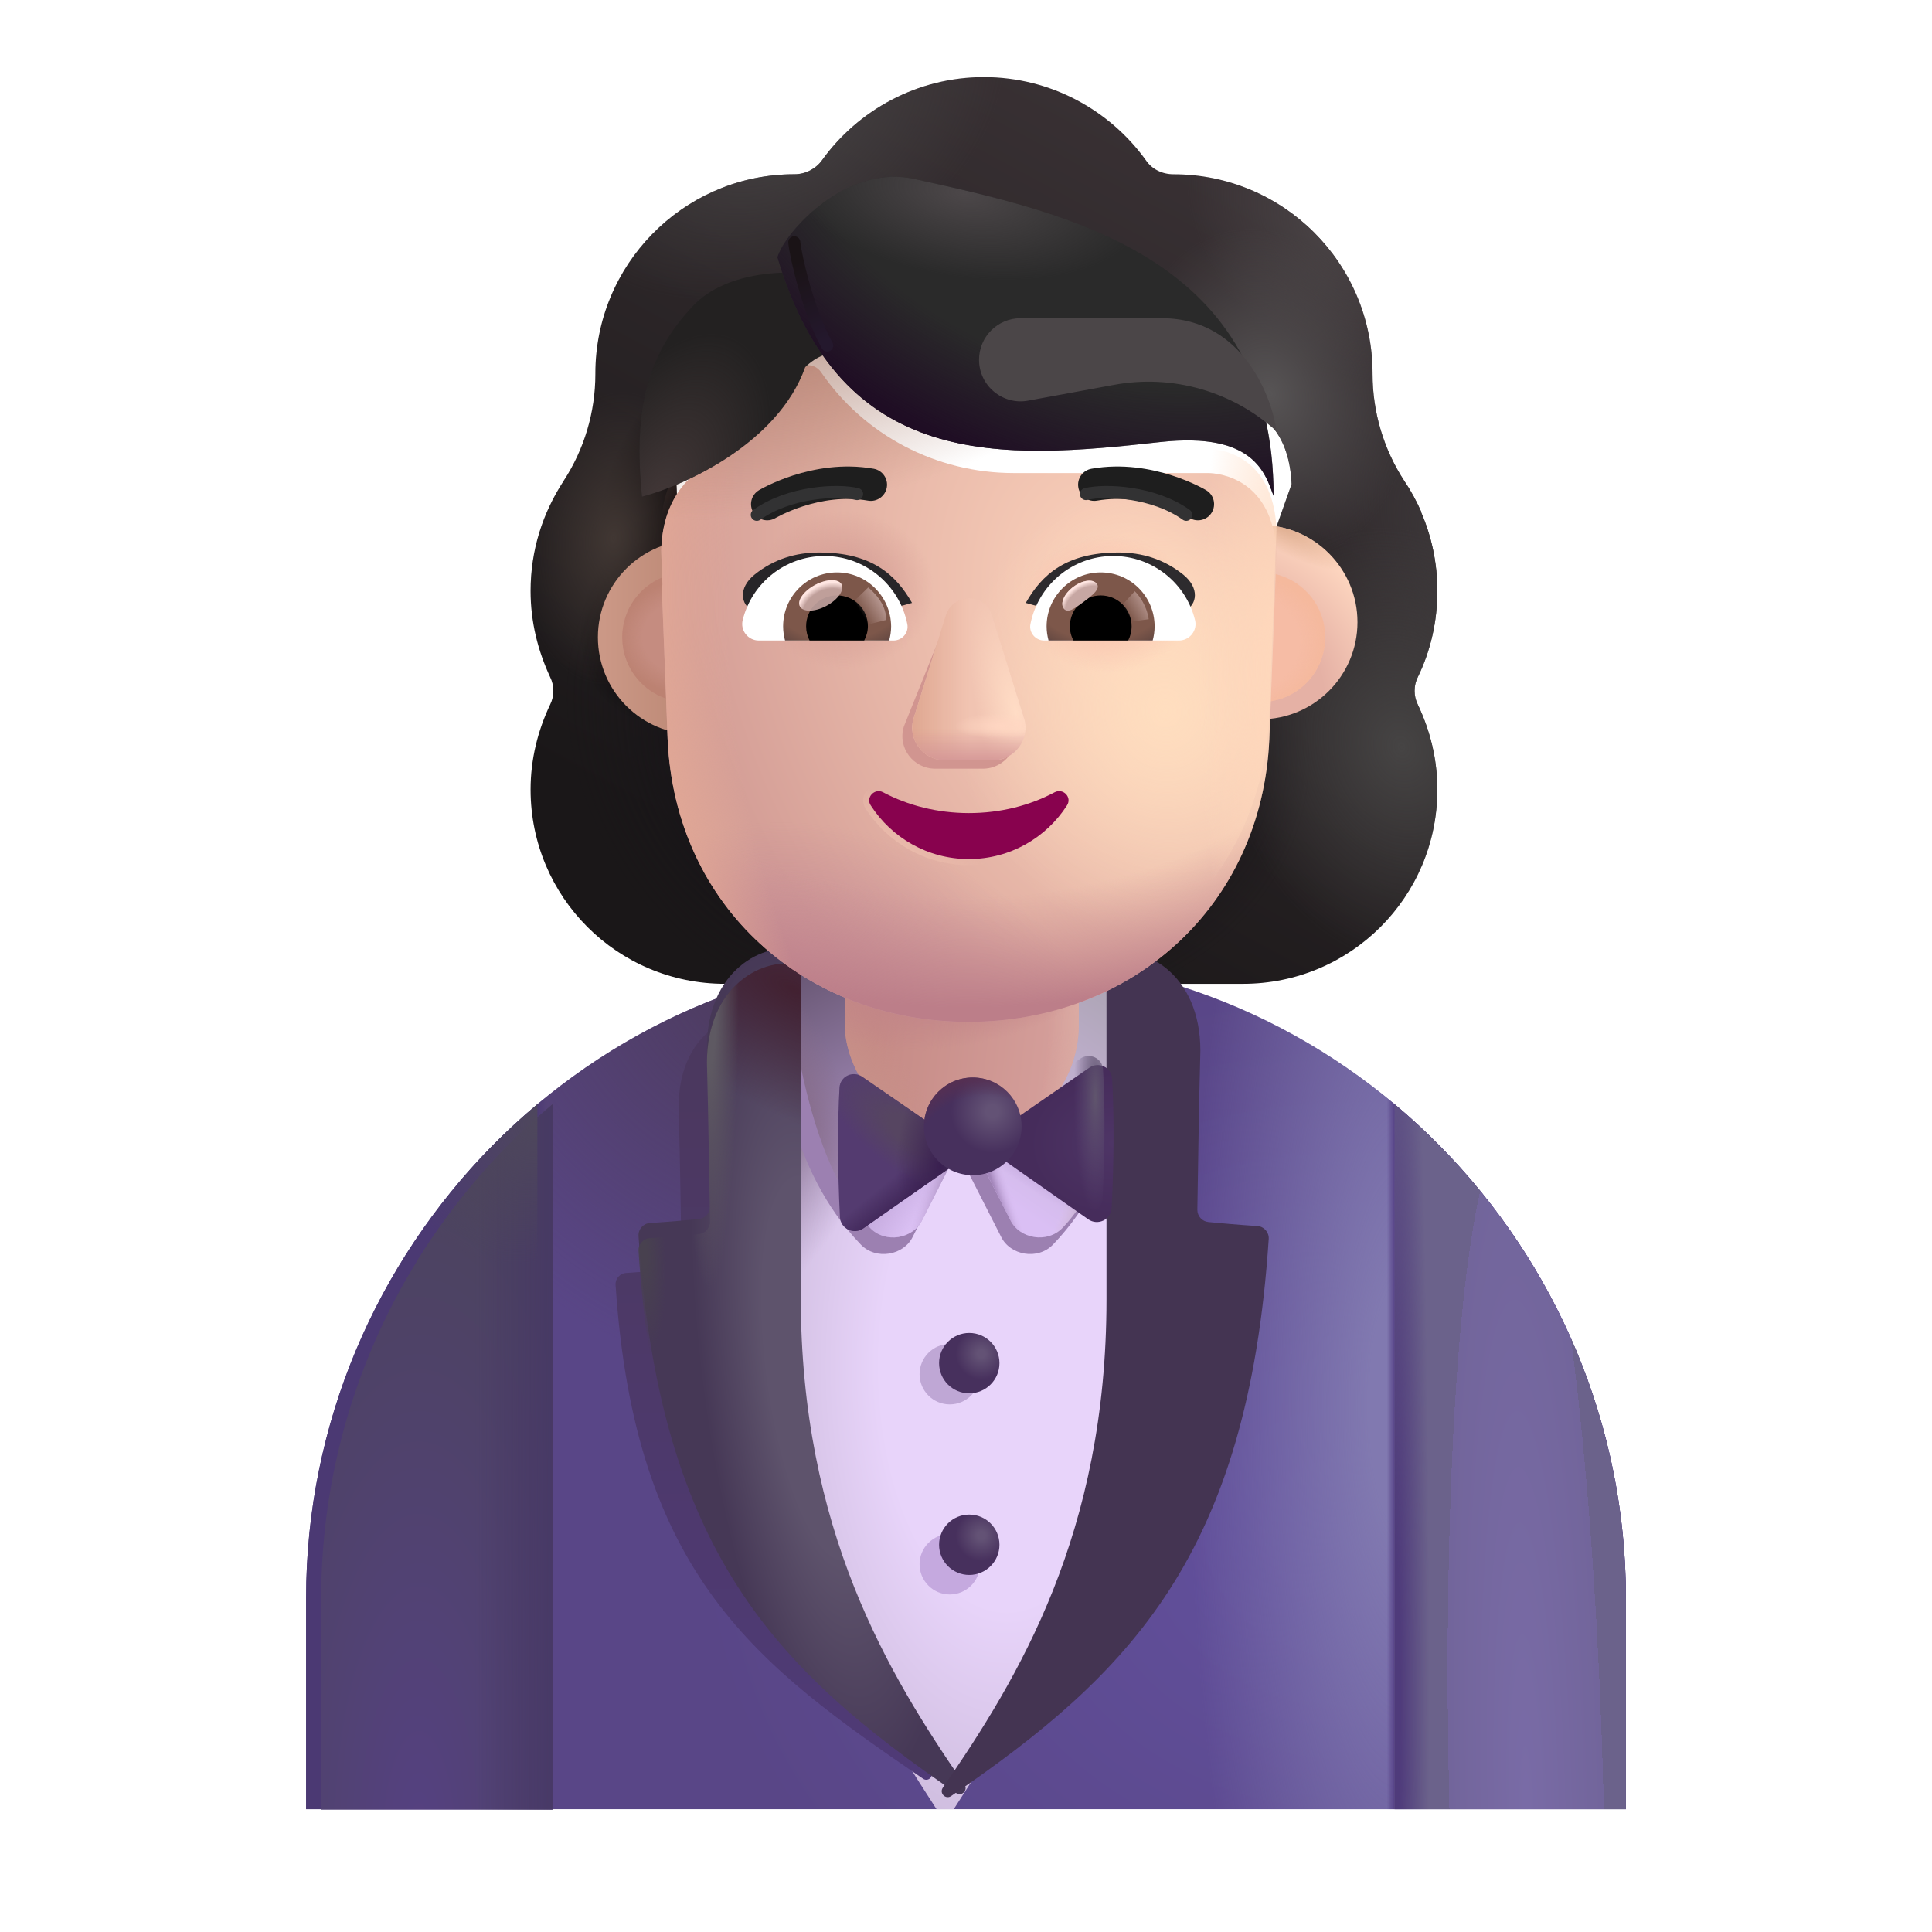 <svg viewBox="0 0 32 32" fill="none" xmlns="http://www.w3.org/2000/svg">
<g filter="url(#filter0_i_4002_3336)">
<path fill-rule="evenodd" clip-rule="evenodd" d="M23.233 11.965C23.445 11.53 23.557 11.044 23.557 10.538C23.557 10.071 23.46 9.632 23.288 9.233H23.293C23.213 9.052 23.122 8.881 23.012 8.72L23.01 8.716C22.666 8.19 22.484 7.573 22.484 6.945V6.935C22.484 5.114 21.006 3.636 19.185 3.636C19.003 3.636 18.831 3.555 18.729 3.403C18.132 2.574 17.151 2.027 16.047 2.027C14.944 2.027 13.963 2.574 13.366 3.403C13.264 3.545 13.092 3.636 12.91 3.636C12.882 3.636 12.853 3.637 12.825 3.637C11.043 3.682 9.611 5.142 9.611 6.935V6.945C9.611 7.573 9.429 8.19 9.085 8.716L9.083 8.72C8.74 9.246 8.538 9.862 8.538 10.538C8.538 11.054 8.66 11.53 8.862 11.965C8.933 12.107 8.933 12.279 8.862 12.42C8.66 12.845 8.538 13.321 8.538 13.827C8.538 15.608 9.976 17.045 11.757 17.045H20.338C22.119 17.045 23.557 15.608 23.557 13.827C23.557 13.321 23.435 12.845 23.233 12.42C23.162 12.279 23.162 12.107 23.233 11.965ZM10.973 9.293H10.96L12.159 11.648C12.282 14.451 13.376 11.648 16.047 11.648C18.719 11.648 19.884 14.768 20.007 11.965L21.143 8.768C21.089 7.523 20.187 7.436 20.007 7.436H16.787C15.515 7.436 14.316 6.813 13.598 5.762C13.475 5.589 13.218 5.62 13.136 5.813L13.054 6.007C12.829 6.568 12.398 6.997 11.865 7.242C11.849 7.247 11.831 7.255 11.813 7.262C11.796 7.27 11.778 7.277 11.762 7.283C11.526 7.405 10.973 7.772 10.952 8.721L10.962 9.027L10.973 9.293Z" fill="url(#paint0_linear_4002_3336)"/>
<path fill-rule="evenodd" clip-rule="evenodd" d="M23.233 11.965C23.445 11.53 23.557 11.044 23.557 10.538C23.557 10.071 23.46 9.632 23.288 9.233H23.293C23.213 9.052 23.122 8.881 23.012 8.72L23.01 8.716C22.666 8.19 22.484 7.573 22.484 6.945V6.935C22.484 5.114 21.006 3.636 19.185 3.636C19.003 3.636 18.831 3.555 18.729 3.403C18.132 2.574 17.151 2.027 16.047 2.027C14.944 2.027 13.963 2.574 13.366 3.403C13.264 3.545 13.092 3.636 12.91 3.636C12.882 3.636 12.853 3.637 12.825 3.637C11.043 3.682 9.611 5.142 9.611 6.935V6.945C9.611 7.573 9.429 8.19 9.085 8.716L9.083 8.72C8.74 9.246 8.538 9.862 8.538 10.538C8.538 11.054 8.66 11.53 8.862 11.965C8.933 12.107 8.933 12.279 8.862 12.42C8.66 12.845 8.538 13.321 8.538 13.827C8.538 15.608 9.976 17.045 11.757 17.045H20.338C22.119 17.045 23.557 15.608 23.557 13.827C23.557 13.321 23.435 12.845 23.233 12.42C23.162 12.279 23.162 12.107 23.233 11.965ZM10.973 9.293H10.96L12.159 11.648C12.282 14.451 13.376 11.648 16.047 11.648C18.719 11.648 19.884 14.768 20.007 11.965L21.143 8.768C21.089 7.523 20.187 7.436 20.007 7.436H16.787C15.515 7.436 14.316 6.813 13.598 5.762C13.475 5.589 13.218 5.62 13.136 5.813L13.054 6.007C12.829 6.568 12.398 6.997 11.865 7.242C11.849 7.247 11.831 7.255 11.813 7.262C11.796 7.27 11.778 7.277 11.762 7.283C11.526 7.405 10.973 7.772 10.952 8.721L10.962 9.027L10.973 9.293Z" fill="url(#paint1_radial_4002_3336)"/>
<path fill-rule="evenodd" clip-rule="evenodd" d="M23.233 11.965C23.445 11.53 23.557 11.044 23.557 10.538C23.557 10.071 23.46 9.632 23.288 9.233H23.293C23.213 9.052 23.122 8.881 23.012 8.72L23.01 8.716C22.666 8.19 22.484 7.573 22.484 6.945V6.935C22.484 5.114 21.006 3.636 19.185 3.636C19.003 3.636 18.831 3.555 18.729 3.403C18.132 2.574 17.151 2.027 16.047 2.027C14.944 2.027 13.963 2.574 13.366 3.403C13.264 3.545 13.092 3.636 12.91 3.636C12.882 3.636 12.853 3.637 12.825 3.637C11.043 3.682 9.611 5.142 9.611 6.935V6.945C9.611 7.573 9.429 8.19 9.085 8.716L9.083 8.72C8.74 9.246 8.538 9.862 8.538 10.538C8.538 11.054 8.66 11.53 8.862 11.965C8.933 12.107 8.933 12.279 8.862 12.42C8.66 12.845 8.538 13.321 8.538 13.827C8.538 15.608 9.976 17.045 11.757 17.045H20.338C22.119 17.045 23.557 15.608 23.557 13.827C23.557 13.321 23.435 12.845 23.233 12.42C23.162 12.279 23.162 12.107 23.233 11.965ZM10.973 9.293H10.96L12.159 11.648C12.282 14.451 13.376 11.648 16.047 11.648C18.719 11.648 19.884 14.768 20.007 11.965L21.143 8.768C21.089 7.523 20.187 7.436 20.007 7.436H16.787C15.515 7.436 14.316 6.813 13.598 5.762C13.475 5.589 13.218 5.62 13.136 5.813L13.054 6.007C12.829 6.568 12.398 6.997 11.865 7.242C11.849 7.247 11.831 7.255 11.813 7.262C11.796 7.27 11.778 7.277 11.762 7.283C11.526 7.405 10.973 7.772 10.952 8.721L10.962 9.027L10.973 9.293Z" fill="url(#paint2_radial_4002_3336)"/>
<path fill-rule="evenodd" clip-rule="evenodd" d="M23.233 11.965C23.445 11.53 23.557 11.044 23.557 10.538C23.557 10.071 23.46 9.632 23.288 9.233H23.293C23.213 9.052 23.122 8.881 23.012 8.72L23.01 8.716C22.666 8.19 22.484 7.573 22.484 6.945V6.935C22.484 5.114 21.006 3.636 19.185 3.636C19.003 3.636 18.831 3.555 18.729 3.403C18.132 2.574 17.151 2.027 16.047 2.027C14.944 2.027 13.963 2.574 13.366 3.403C13.264 3.545 13.092 3.636 12.91 3.636C12.882 3.636 12.853 3.637 12.825 3.637C11.043 3.682 9.611 5.142 9.611 6.935V6.945C9.611 7.573 9.429 8.19 9.085 8.716L9.083 8.72C8.74 9.246 8.538 9.862 8.538 10.538C8.538 11.054 8.66 11.53 8.862 11.965C8.933 12.107 8.933 12.279 8.862 12.42C8.66 12.845 8.538 13.321 8.538 13.827C8.538 15.608 9.976 17.045 11.757 17.045H20.338C22.119 17.045 23.557 15.608 23.557 13.827C23.557 13.321 23.435 12.845 23.233 12.42C23.162 12.279 23.162 12.107 23.233 11.965ZM10.973 9.293H10.96L12.159 11.648C12.282 14.451 13.376 11.648 16.047 11.648C18.719 11.648 19.884 14.768 20.007 11.965L21.143 8.768C21.089 7.523 20.187 7.436 20.007 7.436H16.787C15.515 7.436 14.316 6.813 13.598 5.762C13.475 5.589 13.218 5.62 13.136 5.813L13.054 6.007C12.829 6.568 12.398 6.997 11.865 7.242C11.849 7.247 11.831 7.255 11.813 7.262C11.796 7.27 11.778 7.277 11.762 7.283C11.526 7.405 10.973 7.772 10.952 8.721L10.962 9.027L10.973 9.293Z" fill="url(#paint3_radial_4002_3336)"/>
<path fill-rule="evenodd" clip-rule="evenodd" d="M23.233 11.965C23.445 11.53 23.557 11.044 23.557 10.538C23.557 10.071 23.46 9.632 23.288 9.233H23.293C23.213 9.052 23.122 8.881 23.012 8.72L23.01 8.716C22.666 8.19 22.484 7.573 22.484 6.945V6.935C22.484 5.114 21.006 3.636 19.185 3.636C19.003 3.636 18.831 3.555 18.729 3.403C18.132 2.574 17.151 2.027 16.047 2.027C14.944 2.027 13.963 2.574 13.366 3.403C13.264 3.545 13.092 3.636 12.91 3.636C12.882 3.636 12.853 3.637 12.825 3.637C11.043 3.682 9.611 5.142 9.611 6.935V6.945C9.611 7.573 9.429 8.19 9.085 8.716L9.083 8.72C8.74 9.246 8.538 9.862 8.538 10.538C8.538 11.054 8.66 11.53 8.862 11.965C8.933 12.107 8.933 12.279 8.862 12.42C8.66 12.845 8.538 13.321 8.538 13.827C8.538 15.608 9.976 17.045 11.757 17.045H20.338C22.119 17.045 23.557 15.608 23.557 13.827C23.557 13.321 23.435 12.845 23.233 12.42C23.162 12.279 23.162 12.107 23.233 11.965ZM10.973 9.293H10.96L12.159 11.648C12.282 14.451 13.376 11.648 16.047 11.648C18.719 11.648 19.884 14.768 20.007 11.965L21.143 8.768C21.089 7.523 20.187 7.436 20.007 7.436H16.787C15.515 7.436 14.316 6.813 13.598 5.762C13.475 5.589 13.218 5.62 13.136 5.813L13.054 6.007C12.829 6.568 12.398 6.997 11.865 7.242C11.849 7.247 11.831 7.255 11.813 7.262C11.796 7.27 11.778 7.277 11.762 7.283C11.526 7.405 10.973 7.772 10.952 8.721L10.962 9.027L10.973 9.293Z" fill="url(#paint4_radial_4002_3336)"/>
<path fill-rule="evenodd" clip-rule="evenodd" d="M23.233 11.965C23.445 11.53 23.557 11.044 23.557 10.538C23.557 10.071 23.46 9.632 23.288 9.233H23.293C23.213 9.052 23.122 8.881 23.012 8.72L23.01 8.716C22.666 8.19 22.484 7.573 22.484 6.945V6.935C22.484 5.114 21.006 3.636 19.185 3.636C19.003 3.636 18.831 3.555 18.729 3.403C18.132 2.574 17.151 2.027 16.047 2.027C14.944 2.027 13.963 2.574 13.366 3.403C13.264 3.545 13.092 3.636 12.91 3.636C12.882 3.636 12.853 3.637 12.825 3.637C11.043 3.682 9.611 5.142 9.611 6.935V6.945C9.611 7.573 9.429 8.19 9.085 8.716L9.083 8.72C8.74 9.246 8.538 9.862 8.538 10.538C8.538 11.054 8.66 11.53 8.862 11.965C8.933 12.107 8.933 12.279 8.862 12.42C8.66 12.845 8.538 13.321 8.538 13.827C8.538 15.608 9.976 17.045 11.757 17.045H20.338C22.119 17.045 23.557 15.608 23.557 13.827C23.557 13.321 23.435 12.845 23.233 12.42C23.162 12.279 23.162 12.107 23.233 11.965ZM10.973 9.293H10.96L12.159 11.648C12.282 14.451 13.376 11.648 16.047 11.648C18.719 11.648 19.884 14.768 20.007 11.965L21.143 8.768C21.089 7.523 20.187 7.436 20.007 7.436H16.787C15.515 7.436 14.316 6.813 13.598 5.762C13.475 5.589 13.218 5.62 13.136 5.813L13.054 6.007C12.829 6.568 12.398 6.997 11.865 7.242C11.849 7.247 11.831 7.255 11.813 7.262C11.796 7.27 11.778 7.277 11.762 7.283C11.526 7.405 10.973 7.772 10.952 8.721L10.962 9.027L10.973 9.293Z" fill="url(#paint5_radial_4002_3336)"/>
<path fill-rule="evenodd" clip-rule="evenodd" d="M23.233 11.965C23.445 11.53 23.557 11.044 23.557 10.538C23.557 10.071 23.46 9.632 23.288 9.233H23.293C23.213 9.052 23.122 8.881 23.012 8.72L23.01 8.716C22.666 8.19 22.484 7.573 22.484 6.945V6.935C22.484 5.114 21.006 3.636 19.185 3.636C19.003 3.636 18.831 3.555 18.729 3.403C18.132 2.574 17.151 2.027 16.047 2.027C14.944 2.027 13.963 2.574 13.366 3.403C13.264 3.545 13.092 3.636 12.91 3.636C12.882 3.636 12.853 3.637 12.825 3.637C11.043 3.682 9.611 5.142 9.611 6.935V6.945C9.611 7.573 9.429 8.19 9.085 8.716L9.083 8.72C8.74 9.246 8.538 9.862 8.538 10.538C8.538 11.054 8.66 11.53 8.862 11.965C8.933 12.107 8.933 12.279 8.862 12.42C8.66 12.845 8.538 13.321 8.538 13.827C8.538 15.608 9.976 17.045 11.757 17.045H20.338C22.119 17.045 23.557 15.608 23.557 13.827C23.557 13.321 23.435 12.845 23.233 12.42C23.162 12.279 23.162 12.107 23.233 11.965ZM10.973 9.293H10.96L12.159 11.648C12.282 14.451 13.376 11.648 16.047 11.648C18.719 11.648 19.884 14.768 20.007 11.965L21.143 8.768C21.089 7.523 20.187 7.436 20.007 7.436H16.787C15.515 7.436 14.316 6.813 13.598 5.762C13.475 5.589 13.218 5.62 13.136 5.813L13.054 6.007C12.829 6.568 12.398 6.997 11.865 7.242C11.849 7.247 11.831 7.255 11.813 7.262C11.796 7.27 11.778 7.277 11.762 7.283C11.526 7.405 10.973 7.772 10.952 8.721L10.962 9.027L10.973 9.293Z" fill="url(#paint6_radial_4002_3336)"/>
<path fill-rule="evenodd" clip-rule="evenodd" d="M23.233 11.965C23.445 11.53 23.557 11.044 23.557 10.538C23.557 10.071 23.46 9.632 23.288 9.233H23.293C23.213 9.052 23.122 8.881 23.012 8.72L23.01 8.716C22.666 8.19 22.484 7.573 22.484 6.945V6.935C22.484 5.114 21.006 3.636 19.185 3.636C19.003 3.636 18.831 3.555 18.729 3.403C18.132 2.574 17.151 2.027 16.047 2.027C14.944 2.027 13.963 2.574 13.366 3.403C13.264 3.545 13.092 3.636 12.91 3.636C12.882 3.636 12.853 3.637 12.825 3.637C11.043 3.682 9.611 5.142 9.611 6.935V6.945C9.611 7.573 9.429 8.19 9.085 8.716L9.083 8.72C8.74 9.246 8.538 9.862 8.538 10.538C8.538 11.054 8.66 11.53 8.862 11.965C8.933 12.107 8.933 12.279 8.862 12.42C8.66 12.845 8.538 13.321 8.538 13.827C8.538 15.608 9.976 17.045 11.757 17.045H20.338C22.119 17.045 23.557 15.608 23.557 13.827C23.557 13.321 23.435 12.845 23.233 12.42C23.162 12.279 23.162 12.107 23.233 11.965ZM10.973 9.293H10.96L12.159 11.648C12.282 14.451 13.376 11.648 16.047 11.648C18.719 11.648 19.884 14.768 20.007 11.965L21.143 8.768C21.089 7.523 20.187 7.436 20.007 7.436H16.787C15.515 7.436 14.316 6.813 13.598 5.762C13.475 5.589 13.218 5.62 13.136 5.813L13.054 6.007C12.829 6.568 12.398 6.997 11.865 7.242C11.849 7.247 11.831 7.255 11.813 7.262C11.796 7.27 11.778 7.277 11.762 7.283C11.526 7.405 10.973 7.772 10.952 8.721L10.962 9.027L10.973 9.293Z" fill="url(#paint7_radial_4002_3336)"/>
<path fill-rule="evenodd" clip-rule="evenodd" d="M23.233 11.965C23.445 11.53 23.557 11.044 23.557 10.538C23.557 10.071 23.46 9.632 23.288 9.233H23.293C23.213 9.052 23.122 8.881 23.012 8.72L23.01 8.716C22.666 8.19 22.484 7.573 22.484 6.945V6.935C22.484 5.114 21.006 3.636 19.185 3.636C19.003 3.636 18.831 3.555 18.729 3.403C18.132 2.574 17.151 2.027 16.047 2.027C14.944 2.027 13.963 2.574 13.366 3.403C13.264 3.545 13.092 3.636 12.91 3.636C12.882 3.636 12.853 3.637 12.825 3.637C11.043 3.682 9.611 5.142 9.611 6.935V6.945C9.611 7.573 9.429 8.19 9.085 8.716L9.083 8.72C8.74 9.246 8.538 9.862 8.538 10.538C8.538 11.054 8.66 11.53 8.862 11.965C8.933 12.107 8.933 12.279 8.862 12.42C8.66 12.845 8.538 13.321 8.538 13.827C8.538 15.608 9.976 17.045 11.757 17.045H20.338C22.119 17.045 23.557 15.608 23.557 13.827C23.557 13.321 23.435 12.845 23.233 12.42C23.162 12.279 23.162 12.107 23.233 11.965ZM10.973 9.293H10.96L12.159 11.648C12.282 14.451 13.376 11.648 16.047 11.648C18.719 11.648 19.884 14.768 20.007 11.965L21.143 8.768C21.089 7.523 20.187 7.436 20.007 7.436H16.787C15.515 7.436 14.316 6.813 13.598 5.762C13.475 5.589 13.218 5.62 13.136 5.813L13.054 6.007C12.829 6.568 12.398 6.997 11.865 7.242C11.849 7.247 11.831 7.255 11.813 7.262C11.796 7.27 11.778 7.277 11.762 7.283C11.526 7.405 10.973 7.772 10.952 8.721L10.962 9.027L10.973 9.293Z" fill="url(#paint8_radial_4002_3336)"/>
<path fill-rule="evenodd" clip-rule="evenodd" d="M23.233 11.965C23.445 11.53 23.557 11.044 23.557 10.538C23.557 10.071 23.46 9.632 23.288 9.233H23.293C23.213 9.052 23.122 8.881 23.012 8.72L23.01 8.716C22.666 8.19 22.484 7.573 22.484 6.945V6.935C22.484 5.114 21.006 3.636 19.185 3.636C19.003 3.636 18.831 3.555 18.729 3.403C18.132 2.574 17.151 2.027 16.047 2.027C14.944 2.027 13.963 2.574 13.366 3.403C13.264 3.545 13.092 3.636 12.91 3.636C12.882 3.636 12.853 3.637 12.825 3.637C11.043 3.682 9.611 5.142 9.611 6.935V6.945C9.611 7.573 9.429 8.19 9.085 8.716L9.083 8.72C8.74 9.246 8.538 9.862 8.538 10.538C8.538 11.054 8.66 11.53 8.862 11.965C8.933 12.107 8.933 12.279 8.862 12.42C8.66 12.845 8.538 13.321 8.538 13.827C8.538 15.608 9.976 17.045 11.757 17.045H20.338C22.119 17.045 23.557 15.608 23.557 13.827C23.557 13.321 23.435 12.845 23.233 12.42C23.162 12.279 23.162 12.107 23.233 11.965ZM10.973 9.293H10.96L12.159 11.648C12.282 14.451 13.376 11.648 16.047 11.648C18.719 11.648 19.884 14.768 20.007 11.965L21.143 8.768C21.089 7.523 20.187 7.436 20.007 7.436H16.787C15.515 7.436 14.316 6.813 13.598 5.762C13.475 5.589 13.218 5.62 13.136 5.813L13.054 6.007C12.829 6.568 12.398 6.997 11.865 7.242C11.849 7.247 11.831 7.255 11.813 7.262C11.796 7.27 11.778 7.277 11.762 7.283C11.526 7.405 10.973 7.772 10.952 8.721L10.962 9.027L10.973 9.293Z" fill="url(#paint9_radial_4002_3336)"/>
<path fill-rule="evenodd" clip-rule="evenodd" d="M23.233 11.965C23.445 11.53 23.557 11.044 23.557 10.538C23.557 10.071 23.46 9.632 23.288 9.233H23.293C23.213 9.052 23.122 8.881 23.012 8.72L23.01 8.716C22.666 8.19 22.484 7.573 22.484 6.945V6.935C22.484 5.114 21.006 3.636 19.185 3.636C19.003 3.636 18.831 3.555 18.729 3.403C18.132 2.574 17.151 2.027 16.047 2.027C14.944 2.027 13.963 2.574 13.366 3.403C13.264 3.545 13.092 3.636 12.91 3.636C12.882 3.636 12.853 3.637 12.825 3.637C11.043 3.682 9.611 5.142 9.611 6.935V6.945C9.611 7.573 9.429 8.19 9.085 8.716L9.083 8.72C8.74 9.246 8.538 9.862 8.538 10.538C8.538 11.054 8.66 11.53 8.862 11.965C8.933 12.107 8.933 12.279 8.862 12.42C8.66 12.845 8.538 13.321 8.538 13.827C8.538 15.608 9.976 17.045 11.757 17.045H20.338C22.119 17.045 23.557 15.608 23.557 13.827C23.557 13.321 23.435 12.845 23.233 12.42C23.162 12.279 23.162 12.107 23.233 11.965ZM10.973 9.293H10.96L12.159 11.648C12.282 14.451 13.376 11.648 16.047 11.648C18.719 11.648 19.884 14.768 20.007 11.965L21.143 8.768C21.089 7.523 20.187 7.436 20.007 7.436H16.787C15.515 7.436 14.316 6.813 13.598 5.762C13.475 5.589 13.218 5.62 13.136 5.813L13.054 6.007C12.829 6.568 12.398 6.997 11.865 7.242C11.849 7.247 11.831 7.255 11.813 7.262C11.796 7.27 11.778 7.277 11.762 7.283C11.526 7.405 10.973 7.772 10.952 8.721L10.962 9.027L10.973 9.293Z" fill="url(#paint10_radial_4002_3336)"/>
</g>
<path d="M5.07 26.47C5.07 20.674 9.771 15.85 15.57 15.85H16.43C22.229 15.85 26.93 20.674 26.93 26.47V29.966H5.07V26.47Z" fill="url(#paint11_radial_4002_3336)"/>
<path d="M5.07 26.47C5.07 20.674 9.771 15.85 15.57 15.85H16.43C22.229 15.85 26.93 20.674 26.93 26.47V29.966H5.07V26.47Z" fill="url(#paint12_radial_4002_3336)"/>
<path d="M5.07 26.47C5.07 20.674 9.771 15.85 15.57 15.85H16.43C22.229 15.85 26.93 20.674 26.93 26.47V29.966H5.07V26.47Z" fill="url(#paint13_radial_4002_3336)"/>
<path d="M5.07 26.47C5.07 20.674 9.771 15.85 15.57 15.85H16.43C22.229 15.85 26.93 20.674 26.93 26.47V29.966H5.07V26.47Z" fill="url(#paint14_linear_4002_3336)"/>
<path d="M5.07 26.47C5.07 20.674 9.771 15.85 15.57 15.85H16.43C22.229 15.85 26.93 20.674 26.93 26.47V29.966H5.07V26.47Z" fill="url(#paint15_linear_4002_3336)"/>
<path d="M23.099 18.29C25.439 20.249 26.93 23.206 26.93 26.47V29.966H23.099V18.29Z" fill="url(#paint16_radial_4002_3336)"/>
<path d="M23.099 18.29C25.439 20.249 26.93 23.206 26.93 26.47V29.966H23.099V18.29Z" fill="url(#paint17_radial_4002_3336)"/>
<g filter="url(#filter1_i_4002_3336)">
<path d="M8.901 18.29C6.562 20.25 5.07 23.208 5.07 26.475V29.973H8.901V18.29Z" fill="url(#paint18_radial_4002_3336)"/>
<path d="M8.901 18.29C6.562 20.25 5.07 23.208 5.07 26.475V29.973H8.901V18.29Z" fill="url(#paint19_linear_4002_3336)"/>
</g>
<path d="M8.901 18.29C6.562 20.249 5.07 23.206 5.07 26.47V29.966H8.901V18.29Z" fill="url(#paint20_radial_4002_3336)"/>
<g filter="url(#filter2_i_4002_3336)">
<path d="M18.767 16.117C18.015 15.942 17.233 15.85 16.43 15.85H15.57C14.775 15.85 14.002 15.94 13.258 16.111V21.534C13.258 25.709 14.322 27.505 15.912 29.966H16.197C17.787 27.505 18.767 25.709 18.767 21.534V16.117Z" fill="url(#paint21_radial_4002_3336)"/>
<path d="M18.767 16.117C18.015 15.942 17.233 15.85 16.43 15.85H15.57C14.775 15.85 14.002 15.94 13.258 16.111V21.534C13.258 25.709 14.322 27.505 15.912 29.966H16.197C17.787 27.505 18.767 25.709 18.767 21.534V16.117Z" fill="url(#paint22_radial_4002_3336)"/>
</g>
<g filter="url(#filter3_f_4002_3336)">
<path fill-rule="evenodd" clip-rule="evenodd" d="M12.889 16.741C12.852 17.566 13.07 19.377 14.256 20.612C14.511 20.878 14.971 20.792 15.119 20.483L15.85 19.048L16.58 20.483C16.729 20.792 17.188 20.878 17.443 20.612C18.629 19.377 18.847 17.566 18.811 16.741H15.857H15.842H12.889Z" fill="#9C80B1"/>
</g>
<path d="M14.411 20.338C13.225 19.103 13.043 16.084 13.043 16.084C13.724 15.724 14.591 15.678 14.591 15.678L16.012 16.467L16.047 18.689L15.274 20.209C15.126 20.517 14.666 20.603 14.411 20.338Z" fill="url(#paint23_linear_4002_3336)"/>
<path d="M14.411 20.338C13.225 19.103 13.043 16.084 13.043 16.084C13.724 15.724 14.591 15.678 14.591 15.678L16.012 16.467L16.047 18.689L15.274 20.209C15.126 20.517 14.666 20.603 14.411 20.338Z" fill="url(#paint24_radial_4002_3336)"/>
<path d="M14.411 20.338C13.225 19.103 13.043 16.084 13.043 16.084C13.724 15.724 14.591 15.678 14.591 15.678L16.012 16.467L16.047 18.689L15.274 20.209C15.126 20.517 14.666 20.603 14.411 20.338Z" fill="url(#paint25_radial_4002_3336)"/>
<path d="M14.411 20.338C13.225 19.103 13.043 16.084 13.043 16.084C13.724 15.724 14.591 15.678 14.591 15.678L16.012 16.467L16.047 18.689L15.274 20.209C15.126 20.517 14.666 20.603 14.411 20.338Z" fill="url(#paint26_linear_4002_3336)"/>
<path d="M17.598 20.338C18.784 19.103 18.966 16.084 18.966 16.084C18.285 15.724 17.418 15.678 17.418 15.678L15.997 16.467L15.961 18.689L16.735 20.209C16.883 20.517 17.343 20.603 17.598 20.338Z" fill="url(#paint27_linear_4002_3336)"/>
<path d="M17.598 20.338C18.784 19.103 18.966 16.084 18.966 16.084C18.285 15.724 17.418 15.678 17.418 15.678L15.997 16.467L15.961 18.689L16.735 20.209C16.883 20.517 17.343 20.603 17.598 20.338Z" fill="url(#paint28_radial_4002_3336)"/>
<path d="M17.598 20.338C18.784 19.103 18.966 16.084 18.966 16.084C18.285 15.724 17.418 15.678 17.418 15.678L15.997 16.467L15.961 18.689L16.735 20.209C16.883 20.517 17.343 20.603 17.598 20.338Z" fill="url(#paint29_radial_4002_3336)"/>
<path d="M17.598 20.338C18.784 19.103 18.966 16.084 18.966 16.084C18.285 15.724 17.418 15.678 17.418 15.678L15.997 16.467L15.961 18.689L16.735 20.209C16.883 20.517 17.343 20.603 17.598 20.338Z" fill="url(#paint30_linear_4002_3336)"/>
<g filter="url(#filter4_f_4002_3336)">
<path d="M11.242 18.401C11.213 17.39 11.791 16.981 12.061 16.899L12.678 16.834V22.206C12.678 25.781 12.917 26.869 15.411 29.327C15.415 29.331 15.419 29.336 15.422 29.342C15.469 29.424 15.372 29.518 15.29 29.462C12.54 27.581 10.514 26.107 10.196 21.282C10.189 21.18 10.268 21.09 10.37 21.084C10.667 21.064 10.93 21.04 11.117 21.023C11.215 21.014 11.29 20.93 11.288 20.832C11.278 20.301 11.267 19.299 11.242 18.401Z" fill="url(#paint31_linear_4002_3336)"/>
</g>
<g filter="url(#filter5_ii_4002_3336)">
<path d="M11.709 17.603C11.709 16.326 12.642 15.829 13.263 15.986V21.723C13.263 25.596 14.716 27.984 15.975 29.81C16.038 29.901 15.928 30.011 15.837 29.948C12.86 27.912 10.921 25.945 10.576 20.722C10.569 20.612 10.654 20.514 10.765 20.507C11.086 20.487 11.371 20.46 11.573 20.441C11.68 20.432 11.761 20.342 11.759 20.235C11.748 19.66 11.736 18.576 11.709 17.603Z" fill="url(#paint32_radial_4002_3336)"/>
</g>
<path d="M11.709 17.603C11.709 16.326 12.642 15.829 13.263 15.986V21.723C13.263 25.596 14.716 27.984 15.975 29.81C16.038 29.901 15.928 30.011 15.837 29.948C12.86 27.912 10.921 25.945 10.576 20.722C10.569 20.612 10.654 20.514 10.765 20.507C11.086 20.487 11.371 20.46 11.573 20.441C11.68 20.432 11.761 20.342 11.759 20.235C11.748 19.66 11.736 18.576 11.709 17.603Z" fill="url(#paint33_radial_4002_3336)"/>
<path d="M11.709 17.603C11.709 16.326 12.642 15.829 13.263 15.986V21.723C13.263 25.596 14.716 27.984 15.975 29.81C16.038 29.901 15.928 30.011 15.837 29.948C12.86 27.912 10.921 25.945 10.576 20.722C10.569 20.612 10.654 20.514 10.765 20.507C11.086 20.487 11.371 20.46 11.573 20.441C11.68 20.432 11.761 20.342 11.759 20.235C11.748 19.66 11.736 18.576 11.709 17.603Z" fill="url(#paint34_radial_4002_3336)"/>
<path d="M11.709 17.603C11.709 16.326 12.642 15.829 13.263 15.986V21.723C13.263 25.596 14.716 27.984 15.975 29.81C16.038 29.901 15.928 30.011 15.837 29.948C12.86 27.912 10.921 25.945 10.576 20.722C10.569 20.612 10.654 20.514 10.765 20.507C11.086 20.487 11.371 20.46 11.573 20.441C11.68 20.432 11.761 20.342 11.759 20.235C11.748 19.66 11.736 18.576 11.709 17.603Z" fill="url(#paint35_radial_4002_3336)"/>
<g filter="url(#filter6_iii_4002_3336)">
<path d="M20.332 17.603C20.332 16.326 19.399 15.829 18.777 15.986V21.723C18.777 25.596 17.325 27.984 16.066 29.81C16.003 29.901 16.113 30.011 16.204 29.948C19.18 27.912 21.119 25.945 21.464 20.722C21.472 20.612 21.387 20.514 21.276 20.507C20.955 20.487 20.67 20.46 20.467 20.441C20.361 20.432 20.28 20.342 20.282 20.235C20.293 19.66 20.305 18.576 20.332 17.603Z" fill="#443452"/>
</g>
<g filter="url(#filter7_f_4002_3336)">
<circle cx="15.731" cy="25.909" r="0.5" fill="#C5A9DF"/>
</g>
<g filter="url(#filter8_f_4002_3336)">
<circle cx="15.731" cy="22.761" r="0.5" fill="#BFA7D5"/>
</g>
<g filter="url(#filter9_i_4002_3336)">
<circle cx="16.004" cy="25.636" r="0.5" fill="url(#paint36_radial_4002_3336)"/>
</g>
<g filter="url(#filter10_i_4002_3336)">
<circle cx="16.004" cy="22.628" r="0.5" fill="url(#paint37_radial_4002_3336)"/>
</g>
<rect x="13.993" y="12.783" width="3.875" height="6.133" rx="1.938" fill="url(#paint38_linear_4002_3336)"/>
<rect x="13.993" y="12.783" width="3.875" height="6.133" rx="1.938" fill="url(#paint39_radial_4002_3336)"/>
<rect x="13.993" y="12.783" width="3.875" height="6.133" rx="1.938" fill="url(#paint40_radial_4002_3336)"/>
<rect x="13.993" y="12.783" width="3.875" height="6.133" rx="1.938" fill="url(#paint41_radial_4002_3336)"/>
<g filter="url(#filter11_ii_4002_3336)">
<path d="M17.892 17.535L16.079 18.787L17.874 20.045C18.033 20.157 18.252 20.052 18.262 19.858C18.303 19.067 18.303 18.289 18.27 17.714C18.258 17.526 18.047 17.428 17.892 17.535Z" fill="url(#paint42_radial_4002_3336)"/>
</g>
<path d="M17.892 17.535L16.079 18.787L17.874 20.045C18.033 20.157 18.252 20.052 18.262 19.858C18.303 19.067 18.303 18.289 18.27 17.714C18.258 17.526 18.047 17.428 17.892 17.535Z" fill="url(#paint43_radial_4002_3336)"/>
<g filter="url(#filter12_i_4002_3336)">
<path d="M14.133 17.535L15.946 18.787L14.151 20.045C13.992 20.157 13.772 20.052 13.762 19.858C13.722 19.067 13.722 18.289 13.755 17.714C13.766 17.526 13.977 17.428 14.133 17.535Z" fill="#543B70"/>
<path d="M14.133 17.535L15.946 18.787L14.151 20.045C13.992 20.157 13.772 20.052 13.762 19.858C13.722 19.067 13.722 18.289 13.755 17.714C13.766 17.526 13.977 17.428 14.133 17.535Z" fill="url(#paint44_linear_4002_3336)"/>
<path d="M14.133 17.535L15.946 18.787L14.151 20.045C13.992 20.157 13.772 20.052 13.762 19.858C13.722 19.067 13.722 18.289 13.755 17.714C13.766 17.526 13.977 17.428 14.133 17.535Z" fill="url(#paint45_radial_4002_3336)"/>
<path d="M14.133 17.535L15.946 18.787L14.151 20.045C13.992 20.157 13.772 20.052 13.762 19.858C13.722 19.067 13.722 18.289 13.755 17.714C13.766 17.526 13.977 17.428 14.133 17.535Z" fill="url(#paint46_radial_4002_3336)"/>
</g>
<g filter="url(#filter13_i_4002_3336)">
<circle cx="16.012" cy="18.756" r="0.809" fill="url(#paint47_radial_4002_3336)"/>
<circle cx="16.012" cy="18.756" r="0.809" fill="url(#paint48_radial_4002_3336)"/>
</g>
<path d="M16.434 15.39C16.684 15.4 16.944 15.42 17.204 15.44C16.944 15.42 16.694 15.4 16.434 15.39Z" fill="url(#paint49_linear_4002_3336)"/>
<path d="M16.104 15.39C16.094 15.39 16.084 15.39 16.064 15.39C16.164 15.39 16.254 15.39 16.354 15.4C16.274 15.39 16.184 15.39 16.104 15.39Z" fill="url(#paint50_linear_4002_3336)"/>
<g filter="url(#filter14_i_4002_3336)">
<path d="M11.362 12.164C12.251 12.164 12.971 11.444 12.971 10.555C12.971 9.666 12.251 8.946 11.362 8.946C10.473 8.946 9.753 9.666 9.753 10.555C9.753 11.444 10.473 12.164 11.362 12.164Z" fill="url(#paint51_linear_4002_3336)"/>
</g>
<g filter="url(#filter15_i_4002_3336)">
<path d="M20.875 12.164C21.763 12.164 22.484 11.444 22.484 10.555C22.484 9.666 21.763 8.946 20.875 8.946C19.986 8.946 19.266 9.666 19.266 10.555C19.266 11.444 19.986 12.164 20.875 12.164Z" fill="url(#paint52_radial_4002_3336)"/>
<path d="M20.875 12.164C21.763 12.164 22.484 11.444 22.484 10.555C22.484 9.666 21.763 8.946 20.875 8.946C19.986 8.946 19.266 9.666 19.266 10.555C19.266 11.444 19.986 12.164 20.875 12.164Z" fill="url(#paint53_radial_4002_3336)"/>
</g>
<g filter="url(#filter16_f_4002_3336)">
<path d="M20.875 11.629C21.468 11.629 21.949 11.149 21.949 10.555C21.949 9.962 21.468 9.481 20.875 9.481C20.282 9.481 19.801 9.962 19.801 10.555C19.801 11.149 20.282 11.629 20.875 11.629Z" fill="#F6BCA5"/>
<path d="M20.875 11.629C21.468 11.629 21.949 11.149 21.949 10.555C21.949 9.962 21.468 9.481 20.875 9.481C20.282 9.481 19.801 9.962 19.801 10.555C19.801 11.149 20.282 11.629 20.875 11.629Z" fill="url(#paint54_radial_4002_3336)"/>
</g>
<g filter="url(#filter17_f_4002_3336)">
<path d="M11.381 11.629C11.974 11.629 12.455 11.149 12.455 10.555C12.455 9.962 11.974 9.481 11.381 9.481C10.788 9.481 10.307 9.962 10.307 10.555C10.307 11.149 10.788 11.629 11.381 11.629Z" fill="#C58C80"/>
<path d="M11.381 11.629C11.974 11.629 12.455 11.149 12.455 10.555C12.455 9.962 11.974 9.481 11.381 9.481C10.788 9.481 10.307 9.962 10.307 10.555C10.307 11.149 10.788 11.629 11.381 11.629Z" fill="url(#paint55_radial_4002_3336)"/>
</g>
<g filter="url(#filter18_i_4002_3336)">
<path d="M10.96 9.292H10.973L10.962 9.027L10.952 8.721C10.973 7.772 11.526 7.405 11.762 7.282C11.777 7.277 11.796 7.27 11.813 7.262C11.831 7.254 11.849 7.247 11.865 7.242C12.398 6.997 12.829 6.568 13.054 6.007L13.136 5.813C13.218 5.619 13.475 5.589 13.598 5.762C14.316 6.813 15.515 7.435 16.787 7.435H20.007C20.187 7.435 21.089 7.523 21.143 8.768L21.024 11.841C20.901 14.643 18.712 16.525 16.041 16.525C13.37 16.525 11.181 14.643 11.058 11.841L10.96 9.292Z" fill="url(#paint56_radial_4002_3336)"/>
<path d="M10.96 9.292H10.973L10.962 9.027L10.952 8.721C10.973 7.772 11.526 7.405 11.762 7.282C11.777 7.277 11.796 7.27 11.813 7.262C11.831 7.254 11.849 7.247 11.865 7.242C12.398 6.997 12.829 6.568 13.054 6.007L13.136 5.813C13.218 5.619 13.475 5.589 13.598 5.762C14.316 6.813 15.515 7.435 16.787 7.435H20.007C20.187 7.435 21.089 7.523 21.143 8.768L21.024 11.841C20.901 14.643 18.712 16.525 16.041 16.525C13.37 16.525 11.181 14.643 11.058 11.841L10.96 9.292Z" fill="url(#paint57_radial_4002_3336)"/>
<path d="M10.96 9.292H10.973L10.962 9.027L10.952 8.721C10.973 7.772 11.526 7.405 11.762 7.282C11.777 7.277 11.796 7.27 11.813 7.262C11.831 7.254 11.849 7.247 11.865 7.242C12.398 6.997 12.829 6.568 13.054 6.007L13.136 5.813C13.218 5.619 13.475 5.589 13.598 5.762C14.316 6.813 15.515 7.435 16.787 7.435H20.007C20.187 7.435 21.089 7.523 21.143 8.768L21.024 11.841C20.901 14.643 18.712 16.525 16.041 16.525C13.37 16.525 11.181 14.643 11.058 11.841L10.96 9.292Z" fill="url(#paint58_radial_4002_3336)"/>
<path d="M10.96 9.292H10.973L10.962 9.027L10.952 8.721C10.973 7.772 11.526 7.405 11.762 7.282C11.777 7.277 11.796 7.27 11.813 7.262C11.831 7.254 11.849 7.247 11.865 7.242C12.398 6.997 12.829 6.568 13.054 6.007L13.136 5.813C13.218 5.619 13.475 5.589 13.598 5.762C14.316 6.813 15.515 7.435 16.787 7.435H20.007C20.187 7.435 21.089 7.523 21.143 8.768L21.024 11.841C20.901 14.643 18.712 16.525 16.041 16.525C13.37 16.525 11.181 14.643 11.058 11.841L10.96 9.292Z" fill="url(#paint59_radial_4002_3336)"/>
<path d="M10.96 9.292H10.973L10.962 9.027L10.952 8.721C10.973 7.772 11.526 7.405 11.762 7.282C11.777 7.277 11.796 7.27 11.813 7.262C11.831 7.254 11.849 7.247 11.865 7.242C12.398 6.997 12.829 6.568 13.054 6.007L13.136 5.813C13.218 5.619 13.475 5.589 13.598 5.762C14.316 6.813 15.515 7.435 16.787 7.435H20.007C20.187 7.435 21.089 7.523 21.143 8.768L21.024 11.841C20.901 14.643 18.712 16.525 16.041 16.525C13.37 16.525 11.181 14.643 11.058 11.841L10.96 9.292Z" fill="url(#paint60_radial_4002_3336)"/>
<path d="M10.96 9.292H10.973L10.962 9.027L10.952 8.721C10.973 7.772 11.526 7.405 11.762 7.282C11.777 7.277 11.796 7.27 11.813 7.262C11.831 7.254 11.849 7.247 11.865 7.242C12.398 6.997 12.829 6.568 13.054 6.007L13.136 5.813C13.218 5.619 13.475 5.589 13.598 5.762C14.316 6.813 15.515 7.435 16.787 7.435H20.007C20.187 7.435 21.089 7.523 21.143 8.768L21.024 11.841C20.901 14.643 18.712 16.525 16.041 16.525C13.37 16.525 11.181 14.643 11.058 11.841L10.96 9.292Z" fill="url(#paint61_radial_4002_3336)"/>
<path d="M10.96 9.292H10.973L10.962 9.027L10.952 8.721C10.973 7.772 11.526 7.405 11.762 7.282C11.777 7.277 11.796 7.27 11.813 7.262C11.831 7.254 11.849 7.247 11.865 7.242C12.398 6.997 12.829 6.568 13.054 6.007L13.136 5.813C13.218 5.619 13.475 5.589 13.598 5.762C14.316 6.813 15.515 7.435 16.787 7.435H20.007C20.187 7.435 21.089 7.523 21.143 8.768L21.024 11.841C20.901 14.643 18.712 16.525 16.041 16.525C13.37 16.525 11.181 14.643 11.058 11.841L10.96 9.292Z" fill="url(#paint62_radial_4002_3336)"/>
</g>
<path d="M10.96 9.292H10.973L10.962 9.027L10.952 8.721C10.973 7.772 11.526 7.405 11.762 7.282C11.777 7.277 11.796 7.27 11.813 7.262C11.831 7.254 11.849 7.247 11.865 7.242C12.398 6.997 12.829 6.568 13.054 6.007L13.136 5.813C13.218 5.619 13.475 5.589 13.598 5.762C14.316 6.813 15.515 7.435 16.787 7.435H20.007C20.187 7.435 21.089 7.523 21.143 8.768L21.024 11.841C20.901 14.643 18.712 16.525 16.041 16.525C13.37 16.525 11.181 14.643 11.058 11.841L10.96 9.292Z" fill="url(#paint63_radial_4002_3336)"/>
<path d="M10.96 9.292H10.973L10.962 9.027L10.952 8.721C10.973 7.772 11.526 7.405 11.762 7.282C11.777 7.277 11.796 7.27 11.813 7.262C11.831 7.254 11.849 7.247 11.865 7.242C12.398 6.997 12.829 6.568 13.054 6.007L13.136 5.813C13.218 5.619 13.475 5.589 13.598 5.762C14.316 6.813 15.515 7.435 16.787 7.435H20.007C20.187 7.435 21.089 7.523 21.143 8.768L21.024 11.841C20.901 14.643 18.712 16.525 16.041 16.525C13.37 16.525 11.181 14.643 11.058 11.841L10.96 9.292Z" fill="url(#paint64_radial_4002_3336)"/>
<g filter="url(#filter19_f_4002_3336)">
<path d="M15.655 10.332L14.971 12.033C14.863 12.382 15.123 12.732 15.492 12.732H16.278C16.647 12.732 16.907 12.377 16.799 12.033L16.267 10.332C16.154 9.956 15.774 9.956 15.655 10.332Z" fill="#D19590"/>
</g>
<g filter="url(#filter20_f_4002_3336)">
<path d="M15.665 10.194L15.134 11.894C15.025 12.243 15.286 12.593 15.654 12.593H16.441C16.809 12.593 17.07 12.238 16.961 11.894L16.43 10.194C16.316 9.817 15.784 9.817 15.665 10.194Z" fill="#F1C4B2"/>
<path d="M15.665 10.194L15.134 11.894C15.025 12.243 15.286 12.593 15.654 12.593H16.441C16.809 12.593 17.07 12.238 16.961 11.894L16.43 10.194C16.316 9.817 15.784 9.817 15.665 10.194Z" fill="url(#paint65_radial_4002_3336)"/>
<path d="M15.665 10.194L15.134 11.894C15.025 12.243 15.286 12.593 15.654 12.593H16.441C16.809 12.593 17.07 12.238 16.961 11.894L16.43 10.194C16.316 9.817 15.784 9.817 15.665 10.194Z" fill="url(#paint66_linear_4002_3336)"/>
<path d="M15.665 10.194L15.134 11.894C15.025 12.243 15.286 12.593 15.654 12.593H16.441C16.809 12.593 17.07 12.238 16.961 11.894L16.43 10.194C16.316 9.817 15.784 9.817 15.665 10.194Z" fill="url(#paint67_linear_4002_3336)"/>
<path d="M15.665 10.194L15.134 11.894C15.025 12.243 15.286 12.593 15.654 12.593H16.441C16.809 12.593 17.07 12.238 16.961 11.894L16.43 10.194C16.316 9.817 15.784 9.817 15.665 10.194Z" fill="url(#paint68_radial_4002_3336)"/>
</g>
<g filter="url(#filter21_f_4002_3336)">
<path d="M16.048 13.467C15.527 13.467 15.037 13.341 14.626 13.122C14.485 13.049 14.334 13.211 14.423 13.341C14.767 13.874 15.365 14.229 16.048 14.229C16.73 14.229 17.329 13.874 17.672 13.341C17.761 13.206 17.61 13.049 17.469 13.122C17.058 13.341 16.573 13.467 16.048 13.467Z" stroke="url(#paint69_linear_4002_3336)" stroke-width="0.2"/>
</g>
<path d="M16.048 13.467C15.527 13.467 15.037 13.341 14.626 13.122C14.485 13.049 14.334 13.211 14.423 13.341C14.767 13.874 15.365 14.229 16.048 14.229C16.73 14.229 17.329 13.874 17.672 13.341C17.761 13.206 17.61 13.049 17.469 13.122C17.058 13.341 16.573 13.467 16.048 13.467Z" fill="#88024E"/>
<g filter="url(#filter22_i_4002_3336)">
<path d="M17.19 9.986C17.455 9.519 17.858 9.151 18.727 9.151C19.107 9.151 19.474 9.256 19.8 9.519C20.069 9.737 20.033 10.014 19.824 10.119L19.268 10.436C18.616 10.225 17.896 10.197 17.19 9.986Z" fill="#2D2B2E"/>
</g>
<g filter="url(#filter23_i_4002_3336)">
<path d="M14.906 9.986C14.64 9.519 14.237 9.151 13.368 9.151C12.988 9.151 12.621 9.256 12.296 9.519C12.027 9.737 12.063 10.014 12.271 10.119L12.827 10.436C13.479 10.225 14.2 10.197 14.906 9.986Z" fill="#272528"/>
</g>
<g filter="url(#filter24_i_4002_3336)">
<path d="M12.65 8.777L12.646 8.78C12.645 8.78 12.645 8.78 12.645 8.78C12.518 8.856 12.354 8.815 12.278 8.688C12.201 8.561 12.243 8.396 12.37 8.32L12.37 8.319L12.371 8.319L12.374 8.317L12.384 8.312C12.392 8.307 12.402 8.301 12.416 8.294C12.444 8.279 12.483 8.258 12.532 8.235C12.631 8.188 12.771 8.128 12.942 8.073C13.282 7.965 13.757 7.873 14.271 7.964C14.416 7.99 14.514 8.129 14.488 8.275C14.462 8.42 14.323 8.518 14.177 8.492C13.779 8.422 13.396 8.491 13.105 8.584C12.961 8.63 12.844 8.681 12.763 8.719C12.723 8.738 12.692 8.754 12.672 8.765C12.662 8.771 12.654 8.775 12.65 8.777Z" fill="#1E1E1E"/>
</g>
<g filter="url(#filter25_i_4002_3336)">
<path fill-rule="evenodd" clip-rule="evenodd" d="M19.779 8.32C19.779 8.32 19.779 8.32 19.641 8.55L19.779 8.32C19.906 8.396 19.947 8.561 19.871 8.688C19.795 8.815 19.631 8.856 19.504 8.78C19.504 8.78 19.503 8.78 19.503 8.78L19.499 8.777C19.494 8.775 19.487 8.771 19.477 8.765C19.457 8.754 19.426 8.738 19.386 8.719C19.305 8.681 19.187 8.63 19.043 8.584C18.753 8.491 18.37 8.422 17.971 8.492C17.826 8.518 17.686 8.42 17.661 8.275C17.635 8.129 17.732 7.99 17.878 7.964C18.391 7.873 18.867 7.965 19.206 8.073C19.378 8.128 19.518 8.188 19.617 8.235C19.666 8.258 19.705 8.279 19.733 8.294C19.746 8.301 19.757 8.307 19.765 8.312L19.774 8.317L19.777 8.319L19.778 8.319L19.779 8.32Z" fill="#1E1E1E"/>
</g>
<path d="M18.439 9.209C19.092 9.209 19.643 9.66 19.793 10.268C19.838 10.442 19.704 10.609 19.526 10.609H17.294C17.153 10.609 17.039 10.479 17.067 10.337C17.193 9.696 17.757 9.209 18.439 9.209Z" fill="white"/>
<path d="M18.232 9.481C18.727 9.481 19.124 9.883 19.124 10.374C19.124 10.455 19.112 10.536 19.092 10.609H17.367C17.347 10.532 17.335 10.455 17.335 10.374C17.335 9.883 17.737 9.481 18.232 9.481Z" fill="url(#paint70_radial_4002_3336)"/>
<path d="M17.721 10.373C17.721 10.089 17.948 9.862 18.232 9.862C18.515 9.862 18.743 10.089 18.743 10.373C18.743 10.458 18.722 10.54 18.686 10.608H17.781C17.741 10.54 17.721 10.458 17.721 10.373Z" fill="black"/>
<g filter="url(#filter26_f_4002_3336)">
<path d="M18.166 9.669C18.23 9.754 18.097 9.858 17.945 9.971C17.794 10.084 17.682 10.164 17.619 10.079C17.555 9.993 17.626 9.833 17.777 9.72C17.928 9.607 18.102 9.584 18.166 9.669Z" fill="#C7A7A3"/>
<path d="M18.166 9.669C18.23 9.754 18.097 9.858 17.945 9.971C17.794 10.084 17.682 10.164 17.619 10.079C17.555 9.993 17.626 9.833 17.777 9.72C17.928 9.607 18.102 9.584 18.166 9.669Z" fill="url(#paint71_radial_4002_3336)"/>
</g>
<g filter="url(#filter27_f_4002_3336)">
<path d="M19.026 10.256C18.994 10.025 18.858 9.851 18.795 9.793L18.535 10.078L18.652 10.307L19.026 10.256Z" fill="url(#paint72_linear_4002_3336)"/>
</g>
<path d="M13.656 9.209C13.003 9.209 12.452 9.66 12.302 10.268C12.257 10.442 12.391 10.609 12.569 10.609H14.8C14.943 10.609 15.056 10.479 15.028 10.337C14.902 9.696 14.334 9.209 13.656 9.209Z" fill="white"/>
<path d="M13.863 9.481C13.368 9.481 12.971 9.883 12.971 10.374C12.971 10.455 12.983 10.536 13.003 10.609H14.727C14.748 10.532 14.76 10.455 14.76 10.374C14.756 9.883 14.358 9.481 13.863 9.481Z" fill="url(#paint73_radial_4002_3336)"/>
<path d="M14.375 10.373C14.375 10.089 14.147 9.862 13.863 9.862C13.579 9.862 13.352 10.089 13.352 10.373C13.352 10.458 13.373 10.54 13.409 10.608H14.314C14.35 10.54 14.375 10.458 14.375 10.373Z" fill="black"/>
<g filter="url(#filter28_f_4002_3336)">
<path d="M14.679 10.268C14.679 9.98 14.444 9.788 14.381 9.73L14.092 10.009L14.27 10.37L14.679 10.268Z" fill="url(#paint74_linear_4002_3336)"/>
</g>
<g filter="url(#filter29_f_4002_3336)">
<ellipse cx="13.594" cy="9.862" rx="0.39" ry="0.197" transform="rotate(-27.914 13.594 9.862)" fill="#C7A7A3" fill-opacity="0.9"/>
<ellipse cx="13.594" cy="9.862" rx="0.39" ry="0.197" transform="rotate(-27.914 13.594 9.862)" fill="url(#paint75_radial_4002_3336)"/>
</g>
<g filter="url(#filter30_f_4002_3336)">
<path d="M17.987 8.183C18.31 8.104 19.112 8.143 19.648 8.527" stroke="#323233" stroke-width="0.2" stroke-linecap="round"/>
</g>
<g filter="url(#filter31_f_4002_3336)">
<path d="M14.196 8.183C13.874 8.104 13.072 8.143 12.535 8.527" stroke="#323233" stroke-width="0.2" stroke-linecap="round"/>
</g>
<g filter="url(#filter32_if_4002_3336)">
<path d="M10.978 4.567C11.544 3.968 12.615 3.967 13.109 4.056L13.505 5.347C13.252 5.308 13.027 5.397 12.837 5.581C12.389 6.842 10.848 7.537 10.133 7.727C9.985 6.235 10.242 5.347 10.978 4.567Z" fill="#232121"/>
<path d="M10.978 4.567C11.544 3.968 12.615 3.967 13.109 4.056L13.505 5.347C13.252 5.308 13.027 5.397 12.837 5.581C12.389 6.842 10.848 7.537 10.133 7.727C9.985 6.235 10.242 5.347 10.978 4.567Z" fill="url(#paint76_radial_4002_3336)"/>
</g>
<g filter="url(#filter33_if_4002_3336)">
<path d="M15.444 2.764C14.312 2.514 13.294 3.644 13.177 4.063C14.229 7.609 16.89 7.414 19.517 7.122C21.09 6.948 21.26 7.664 21.394 8.011C21.394 4.078 18.05 3.34 15.473 2.771L15.444 2.764Z" fill="#2A2A2A"/>
<path d="M15.444 2.764C14.312 2.514 13.294 3.644 13.177 4.063C14.229 7.609 16.89 7.414 19.517 7.122C21.09 6.948 21.26 7.664 21.394 8.011C21.394 4.078 18.05 3.34 15.473 2.771L15.444 2.764Z" fill="url(#paint77_radial_4002_3336)"/>
<path d="M15.444 2.764C14.312 2.514 13.294 3.644 13.177 4.063C14.229 7.609 16.89 7.414 19.517 7.122C21.09 6.948 21.26 7.664 21.394 8.011C21.394 4.078 18.05 3.34 15.473 2.771L15.444 2.764Z" fill="url(#paint78_radial_4002_3336)"/>
</g>
<g filter="url(#filter34_f_4002_3336)">
<path d="M13.156 4.013C13.18 4.256 13.391 5.169 13.701 5.723" stroke="url(#paint79_linear_4002_3336)" stroke-width="0.2" stroke-linecap="round"/>
</g>
<g filter="url(#filter35_f_4002_3336)">
<path d="M18.454 6.374L17.029 6.636C16.606 6.714 16.216 6.389 16.216 5.959C16.216 5.579 16.523 5.271 16.904 5.271H19.244C20.629 5.271 21.087 6.666 21.143 7.143C20.416 6.481 19.421 6.196 18.454 6.374Z" fill="#4B4648"/>
</g>
<defs>
<filter id="filter0_i_4002_3336" x="8.538" y="1.277" width="15.268" height="15.768" filterUnits="userSpaceOnUse" color-interpolation-filters="sRGB">
<feFlood flood-opacity="0" result="BackgroundImageFix"/>
<feBlend mode="normal" in="SourceGraphic" in2="BackgroundImageFix" result="shape"/>
<feColorMatrix in="SourceAlpha" type="matrix" values="0 0 0 0 0 0 0 0 0 0 0 0 0 0 0 0 0 0 127 0" result="hardAlpha"/>
<feOffset dx="0.25" dy="-0.75"/>
<feGaussianBlur stdDeviation="0.75"/>
<feComposite in2="hardAlpha" operator="arithmetic" k2="-1" k3="1"/>
<feColorMatrix type="matrix" values="0 0 0 0 0.122 0 0 0 0 0.071 0 0 0 0 0.165 0 0 0 1 0"/>
<feBlend mode="normal" in2="shape" result="effect1_innerShadow_4002_3336"/>
</filter>
<filter id="filter1_i_4002_3336" x="5.07" y="18.29" width="4.081" height="11.683" filterUnits="userSpaceOnUse" color-interpolation-filters="sRGB">
<feFlood flood-opacity="0" result="BackgroundImageFix"/>
<feBlend mode="normal" in="SourceGraphic" in2="BackgroundImageFix" result="shape"/>
<feColorMatrix in="SourceAlpha" type="matrix" values="0 0 0 0 0 0 0 0 0 0 0 0 0 0 0 0 0 0 127 0" result="hardAlpha"/>
<feOffset dx="0.25"/>
<feGaussianBlur stdDeviation="0.375"/>
<feComposite in2="hardAlpha" operator="arithmetic" k2="-1" k3="1"/>
<feColorMatrix type="matrix" values="0 0 0 0 0.384 0 0 0 0 0.345 0 0 0 0 0.494 0 0 0 1 0"/>
<feBlend mode="normal" in2="shape" result="effect1_innerShadow_4002_3336"/>
</filter>
<filter id="filter2_i_4002_3336" x="12.858" y="15.85" width="5.909" height="14.117" filterUnits="userSpaceOnUse" color-interpolation-filters="sRGB">
<feFlood flood-opacity="0" result="BackgroundImageFix"/>
<feBlend mode="normal" in="SourceGraphic" in2="BackgroundImageFix" result="shape"/>
<feColorMatrix in="SourceAlpha" type="matrix" values="0 0 0 0 0 0 0 0 0 0 0 0 0 0 0 0 0 0 127 0" result="hardAlpha"/>
<feOffset dx="-0.4"/>
<feGaussianBlur stdDeviation="0.5"/>
<feComposite in2="hardAlpha" operator="arithmetic" k2="-1" k3="1"/>
<feColorMatrix type="matrix" values="0 0 0 0 0.514 0 0 0 0 0.431 0 0 0 0 0.561 0 0 0 1 0"/>
<feBlend mode="normal" in2="shape" result="effect1_innerShadow_4002_3336"/>
</filter>
<filter id="filter3_f_4002_3336" x="12.285" y="16.141" width="7.13" height="5.229" filterUnits="userSpaceOnUse" color-interpolation-filters="sRGB">
<feFlood flood-opacity="0" result="BackgroundImageFix"/>
<feBlend mode="normal" in="SourceGraphic" in2="BackgroundImageFix" result="shape"/>
<feGaussianBlur stdDeviation="0.3" result="effect1_foregroundBlur_4002_3336"/>
</filter>
<filter id="filter4_f_4002_3336" x="9.195" y="15.834" width="7.239" height="14.645" filterUnits="userSpaceOnUse" color-interpolation-filters="sRGB">
<feFlood flood-opacity="0" result="BackgroundImageFix"/>
<feBlend mode="normal" in="SourceGraphic" in2="BackgroundImageFix" result="shape"/>
<feGaussianBlur stdDeviation="0.5" result="effect1_foregroundBlur_4002_3336"/>
</filter>
<filter id="filter5_ii_4002_3336" x="10.326" y="15.708" width="5.917" height="14.259" filterUnits="userSpaceOnUse" color-interpolation-filters="sRGB">
<feFlood flood-opacity="0" result="BackgroundImageFix"/>
<feBlend mode="normal" in="SourceGraphic" in2="BackgroundImageFix" result="shape"/>
<feColorMatrix in="SourceAlpha" type="matrix" values="0 0 0 0 0 0 0 0 0 0 0 0 0 0 0 0 0 0 127 0" result="hardAlpha"/>
<feOffset dx="-0.25" dy="-0.25"/>
<feGaussianBlur stdDeviation="0.25"/>
<feComposite in2="hardAlpha" operator="arithmetic" k2="-1" k3="1"/>
<feColorMatrix type="matrix" values="0 0 0 0 0.235 0 0 0 0 0.114 0 0 0 0 0.173 0 0 0 1 0"/>
<feBlend mode="normal" in2="shape" result="effect1_innerShadow_4002_3336"/>
<feColorMatrix in="SourceAlpha" type="matrix" values="0 0 0 0 0 0 0 0 0 0 0 0 0 0 0 0 0 0 127 0" result="hardAlpha"/>
<feOffset dx="0.25"/>
<feGaussianBlur stdDeviation="0.25"/>
<feComposite in2="hardAlpha" operator="arithmetic" k2="-1" k3="1"/>
<feColorMatrix type="matrix" values="0 0 0 0 0.235 0 0 0 0 0.114 0 0 0 0 0.173 0 0 0 1 0"/>
<feBlend mode="normal" in2="effect1_innerShadow_4002_3336" result="effect2_innerShadow_4002_3336"/>
</filter>
<filter id="filter6_iii_4002_3336" x="15.297" y="15.758" width="6.567" height="14.209" filterUnits="userSpaceOnUse" color-interpolation-filters="sRGB">
<feFlood flood-opacity="0" result="BackgroundImageFix"/>
<feBlend mode="normal" in="SourceGraphic" in2="BackgroundImageFix" result="shape"/>
<feColorMatrix in="SourceAlpha" type="matrix" values="0 0 0 0 0 0 0 0 0 0 0 0 0 0 0 0 0 0 127 0" result="hardAlpha"/>
<feOffset dx="-0.75"/>
<feGaussianBlur stdDeviation="0.625"/>
<feComposite in2="hardAlpha" operator="arithmetic" k2="-1" k3="1"/>
<feColorMatrix type="matrix" values="0 0 0 0 0.408 0 0 0 0 0.373 0 0 0 0 0.455 0 0 0 1 0"/>
<feBlend mode="normal" in2="shape" result="effect1_innerShadow_4002_3336"/>
<feColorMatrix in="SourceAlpha" type="matrix" values="0 0 0 0 0 0 0 0 0 0 0 0 0 0 0 0 0 0 127 0" result="hardAlpha"/>
<feOffset dx="0.4"/>
<feGaussianBlur stdDeviation="0.25"/>
<feComposite in2="hardAlpha" operator="arithmetic" k2="-1" k3="1"/>
<feColorMatrix type="matrix" values="0 0 0 0 0.157 0 0 0 0 0.09 0 0 0 0 0.2 0 0 0 1 0"/>
<feBlend mode="normal" in2="effect1_innerShadow_4002_3336" result="effect2_innerShadow_4002_3336"/>
<feColorMatrix in="SourceAlpha" type="matrix" values="0 0 0 0 0 0 0 0 0 0 0 0 0 0 0 0 0 0 127 0" result="hardAlpha"/>
<feOffset dx="-0.1" dy="-0.2"/>
<feGaussianBlur stdDeviation="0.125"/>
<feComposite in2="hardAlpha" operator="arithmetic" k2="-1" k3="1"/>
<feColorMatrix type="matrix" values="0 0 0 0 0.157 0 0 0 0 0.09 0 0 0 0 0.2 0 0 0 1 0"/>
<feBlend mode="normal" in2="effect2_innerShadow_4002_3336" result="effect3_innerShadow_4002_3336"/>
</filter>
<filter id="filter7_f_4002_3336" x="14.731" y="24.909" width="2" height="2" filterUnits="userSpaceOnUse" color-interpolation-filters="sRGB">
<feFlood flood-opacity="0" result="BackgroundImageFix"/>
<feBlend mode="normal" in="SourceGraphic" in2="BackgroundImageFix" result="shape"/>
<feGaussianBlur stdDeviation="0.25" result="effect1_foregroundBlur_4002_3336"/>
</filter>
<filter id="filter8_f_4002_3336" x="14.731" y="21.761" width="2" height="2" filterUnits="userSpaceOnUse" color-interpolation-filters="sRGB">
<feFlood flood-opacity="0" result="BackgroundImageFix"/>
<feBlend mode="normal" in="SourceGraphic" in2="BackgroundImageFix" result="shape"/>
<feGaussianBlur stdDeviation="0.25" result="effect1_foregroundBlur_4002_3336"/>
</filter>
<filter id="filter9_i_4002_3336" x="15.504" y="25.085" width="1.05" height="1.05" filterUnits="userSpaceOnUse" color-interpolation-filters="sRGB">
<feFlood flood-opacity="0" result="BackgroundImageFix"/>
<feBlend mode="normal" in="SourceGraphic" in2="BackgroundImageFix" result="shape"/>
<feColorMatrix in="SourceAlpha" type="matrix" values="0 0 0 0 0 0 0 0 0 0 0 0 0 0 0 0 0 0 127 0" result="hardAlpha"/>
<feOffset dx="0.05" dy="-0.05"/>
<feGaussianBlur stdDeviation="0.05"/>
<feComposite in2="hardAlpha" operator="arithmetic" k2="-1" k3="1"/>
<feColorMatrix type="matrix" values="0 0 0 0 0.18 0 0 0 0 0.114 0 0 0 0 0.243 0 0 0 1 0"/>
<feBlend mode="normal" in2="shape" result="effect1_innerShadow_4002_3336"/>
</filter>
<filter id="filter10_i_4002_3336" x="15.504" y="22.078" width="1.05" height="1.05" filterUnits="userSpaceOnUse" color-interpolation-filters="sRGB">
<feFlood flood-opacity="0" result="BackgroundImageFix"/>
<feBlend mode="normal" in="SourceGraphic" in2="BackgroundImageFix" result="shape"/>
<feColorMatrix in="SourceAlpha" type="matrix" values="0 0 0 0 0 0 0 0 0 0 0 0 0 0 0 0 0 0 127 0" result="hardAlpha"/>
<feOffset dx="0.05" dy="-0.05"/>
<feGaussianBlur stdDeviation="0.05"/>
<feComposite in2="hardAlpha" operator="arithmetic" k2="-1" k3="1"/>
<feColorMatrix type="matrix" values="0 0 0 0 0.18 0 0 0 0 0.114 0 0 0 0 0.243 0 0 0 1 0"/>
<feBlend mode="normal" in2="shape" result="effect1_innerShadow_4002_3336"/>
</filter>
<filter id="filter11_ii_4002_3336" x="16.029" y="17.391" width="2.465" height="2.95" filterUnits="userSpaceOnUse" color-interpolation-filters="sRGB">
<feFlood flood-opacity="0" result="BackgroundImageFix"/>
<feBlend mode="normal" in="SourceGraphic" in2="BackgroundImageFix" result="shape"/>
<feColorMatrix in="SourceAlpha" type="matrix" values="0 0 0 0 0 0 0 0 0 0 0 0 0 0 0 0 0 0 127 0" result="hardAlpha"/>
<feOffset dx="-0.05" dy="0.25"/>
<feGaussianBlur stdDeviation="0.2"/>
<feComposite in2="hardAlpha" operator="arithmetic" k2="-1" k3="1"/>
<feColorMatrix type="matrix" values="0 0 0 0 0.286 0 0 0 0 0.165 0 0 0 0 0.224 0 0 0 1 0"/>
<feBlend mode="normal" in2="shape" result="effect1_innerShadow_4002_3336"/>
<feColorMatrix in="SourceAlpha" type="matrix" values="0 0 0 0 0 0 0 0 0 0 0 0 0 0 0 0 0 0 127 0" result="hardAlpha"/>
<feOffset dx="0.2" dy="-0.1"/>
<feGaussianBlur stdDeviation="0.2"/>
<feComposite in2="hardAlpha" operator="arithmetic" k2="-1" k3="1"/>
<feColorMatrix type="matrix" values="0 0 0 0 0.239 0 0 0 0 0.145 0 0 0 0 0.325 0 0 0 1 0"/>
<feBlend mode="normal" in2="effect1_innerShadow_4002_3336" result="effect2_innerShadow_4002_3336"/>
</filter>
<filter id="filter12_i_4002_3336" x="13.731" y="17.491" width="2.365" height="2.9" filterUnits="userSpaceOnUse" color-interpolation-filters="sRGB">
<feFlood flood-opacity="0" result="BackgroundImageFix"/>
<feBlend mode="normal" in="SourceGraphic" in2="BackgroundImageFix" result="shape"/>
<feColorMatrix in="SourceAlpha" type="matrix" values="0 0 0 0 0 0 0 0 0 0 0 0 0 0 0 0 0 0 127 0" result="hardAlpha"/>
<feOffset dx="0.15" dy="0.3"/>
<feGaussianBlur stdDeviation="0.25"/>
<feComposite in2="hardAlpha" operator="arithmetic" k2="-1" k3="1"/>
<feColorMatrix type="matrix" values="0 0 0 0 0.271 0 0 0 0 0.141 0 0 0 0 0.2 0 0 0 1 0"/>
<feBlend mode="normal" in2="shape" result="effect1_innerShadow_4002_3336"/>
</filter>
<filter id="filter13_i_4002_3336" x="15.204" y="17.847" width="1.717" height="1.717" filterUnits="userSpaceOnUse" color-interpolation-filters="sRGB">
<feFlood flood-opacity="0" result="BackgroundImageFix"/>
<feBlend mode="normal" in="SourceGraphic" in2="BackgroundImageFix" result="shape"/>
<feColorMatrix in="SourceAlpha" type="matrix" values="0 0 0 0 0 0 0 0 0 0 0 0 0 0 0 0 0 0 127 0" result="hardAlpha"/>
<feOffset dx="0.1" dy="-0.1"/>
<feGaussianBlur stdDeviation="0.25"/>
<feComposite in2="hardAlpha" operator="arithmetic" k2="-1" k3="1"/>
<feColorMatrix type="matrix" values="0 0 0 0 0.18 0 0 0 0 0.114 0 0 0 0 0.243 0 0 0 1 0"/>
<feBlend mode="normal" in2="shape" result="effect1_innerShadow_4002_3336"/>
</filter>
<filter id="filter14_i_4002_3336" x="9.753" y="8.946" width="3.368" height="3.218" filterUnits="userSpaceOnUse" color-interpolation-filters="sRGB">
<feFlood flood-opacity="0" result="BackgroundImageFix"/>
<feBlend mode="normal" in="SourceGraphic" in2="BackgroundImageFix" result="shape"/>
<feColorMatrix in="SourceAlpha" type="matrix" values="0 0 0 0 0 0 0 0 0 0 0 0 0 0 0 0 0 0 127 0" result="hardAlpha"/>
<feOffset dx="0.15"/>
<feGaussianBlur stdDeviation="0.25"/>
<feComposite in2="hardAlpha" operator="arithmetic" k2="-1" k3="1"/>
<feColorMatrix type="matrix" values="0 0 0 0 0.894 0 0 0 0 0.682 0 0 0 0 0.6 0 0 0 1 0"/>
<feBlend mode="normal" in2="shape" result="effect1_innerShadow_4002_3336"/>
</filter>
<filter id="filter15_i_4002_3336" x="19.266" y="8.696" width="3.218" height="3.468" filterUnits="userSpaceOnUse" color-interpolation-filters="sRGB">
<feFlood flood-opacity="0" result="BackgroundImageFix"/>
<feBlend mode="normal" in="SourceGraphic" in2="BackgroundImageFix" result="shape"/>
<feColorMatrix in="SourceAlpha" type="matrix" values="0 0 0 0 0 0 0 0 0 0 0 0 0 0 0 0 0 0 127 0" result="hardAlpha"/>
<feOffset dy="-0.25"/>
<feGaussianBlur stdDeviation="0.25"/>
<feComposite in2="hardAlpha" operator="arithmetic" k2="-1" k3="1"/>
<feColorMatrix type="matrix" values="0 0 0 0 0.784 0 0 0 0 0.573 0 0 0 0 0.514 0 0 0 1 0"/>
<feBlend mode="normal" in2="shape" result="effect1_innerShadow_4002_3336"/>
</filter>
<filter id="filter16_f_4002_3336" x="19.301" y="8.981" width="3.148" height="3.148" filterUnits="userSpaceOnUse" color-interpolation-filters="sRGB">
<feFlood flood-opacity="0" result="BackgroundImageFix"/>
<feBlend mode="normal" in="SourceGraphic" in2="BackgroundImageFix" result="shape"/>
<feGaussianBlur stdDeviation="0.25" result="effect1_foregroundBlur_4002_3336"/>
</filter>
<filter id="filter17_f_4002_3336" x="9.907" y="9.081" width="2.948" height="2.948" filterUnits="userSpaceOnUse" color-interpolation-filters="sRGB">
<feFlood flood-opacity="0" result="BackgroundImageFix"/>
<feBlend mode="normal" in="SourceGraphic" in2="BackgroundImageFix" result="shape"/>
<feGaussianBlur stdDeviation="0.2" result="effect1_foregroundBlur_4002_3336"/>
</filter>
<filter id="filter18_i_4002_3336" x="10.952" y="5.648" width="10.191" height="11.277" filterUnits="userSpaceOnUse" color-interpolation-filters="sRGB">
<feFlood flood-opacity="0" result="BackgroundImageFix"/>
<feBlend mode="normal" in="SourceGraphic" in2="BackgroundImageFix" result="shape"/>
<feColorMatrix in="SourceAlpha" type="matrix" values="0 0 0 0 0 0 0 0 0 0 0 0 0 0 0 0 0 0 127 0" result="hardAlpha"/>
<feOffset dy="0.4"/>
<feGaussianBlur stdDeviation="0.3"/>
<feComposite in2="hardAlpha" operator="arithmetic" k2="-1" k3="1"/>
<feColorMatrix type="matrix" values="0 0 0 0 0.808 0 0 0 0 0.592 0 0 0 0 0.525 0 0 0 1 0"/>
<feBlend mode="normal" in2="shape" result="effect1_innerShadow_4002_3336"/>
</filter>
<filter id="filter19_f_4002_3336" x="14.447" y="9.55" width="2.877" height="3.682" filterUnits="userSpaceOnUse" color-interpolation-filters="sRGB">
<feFlood flood-opacity="0" result="BackgroundImageFix"/>
<feBlend mode="normal" in="SourceGraphic" in2="BackgroundImageFix" result="shape"/>
<feGaussianBlur stdDeviation="0.25" result="effect1_foregroundBlur_4002_3336"/>
</filter>
<filter id="filter20_f_4002_3336" x="14.859" y="9.661" width="2.377" height="3.182" filterUnits="userSpaceOnUse" color-interpolation-filters="sRGB">
<feFlood flood-opacity="0" result="BackgroundImageFix"/>
<feBlend mode="normal" in="SourceGraphic" in2="BackgroundImageFix" result="shape"/>
<feGaussianBlur stdDeviation="0.125" result="effect1_foregroundBlur_4002_3336"/>
</filter>
<filter id="filter21_f_4002_3336" x="14.196" y="12.903" width="3.702" height="1.526" filterUnits="userSpaceOnUse" color-interpolation-filters="sRGB">
<feFlood flood-opacity="0" result="BackgroundImageFix"/>
<feBlend mode="normal" in="SourceGraphic" in2="BackgroundImageFix" result="shape"/>
<feGaussianBlur stdDeviation="0.05" result="effect1_foregroundBlur_4002_3336"/>
</filter>
<filter id="filter22_i_4002_3336" x="16.99" y="9.151" width="3.001" height="1.285" filterUnits="userSpaceOnUse" color-interpolation-filters="sRGB">
<feFlood flood-opacity="0" result="BackgroundImageFix"/>
<feBlend mode="normal" in="SourceGraphic" in2="BackgroundImageFix" result="shape"/>
<feColorMatrix in="SourceAlpha" type="matrix" values="0 0 0 0 0 0 0 0 0 0 0 0 0 0 0 0 0 0 127 0" result="hardAlpha"/>
<feOffset dx="-0.2"/>
<feGaussianBlur stdDeviation="0.2"/>
<feComposite in2="hardAlpha" operator="arithmetic" k2="-1" k3="1"/>
<feColorMatrix type="matrix" values="0 0 0 0 0.094 0 0 0 0 0.067 0 0 0 0 0.118 0 0 0 1 0"/>
<feBlend mode="normal" in2="shape" result="effect1_innerShadow_4002_3336"/>
</filter>
<filter id="filter23_i_4002_3336" x="12.104" y="9.151" width="3.001" height="1.285" filterUnits="userSpaceOnUse" color-interpolation-filters="sRGB">
<feFlood flood-opacity="0" result="BackgroundImageFix"/>
<feBlend mode="normal" in="SourceGraphic" in2="BackgroundImageFix" result="shape"/>
<feColorMatrix in="SourceAlpha" type="matrix" values="0 0 0 0 0 0 0 0 0 0 0 0 0 0 0 0 0 0 127 0" result="hardAlpha"/>
<feOffset dx="0.2"/>
<feGaussianBlur stdDeviation="0.125"/>
<feComposite in2="hardAlpha" operator="arithmetic" k2="-1" k3="1"/>
<feColorMatrix type="matrix" values="0 0 0 0 0.086 0 0 0 0 0.055 0 0 0 0 0.114 0 0 0 1 0"/>
<feBlend mode="normal" in2="shape" result="effect1_innerShadow_4002_3336"/>
</filter>
<filter id="filter24_i_4002_3336" x="12.239" y="7.727" width="2.453" height="1.091" filterUnits="userSpaceOnUse" color-interpolation-filters="sRGB">
<feFlood flood-opacity="0" result="BackgroundImageFix"/>
<feBlend mode="normal" in="SourceGraphic" in2="BackgroundImageFix" result="shape"/>
<feColorMatrix in="SourceAlpha" type="matrix" values="0 0 0 0 0 0 0 0 0 0 0 0 0 0 0 0 0 0 127 0" result="hardAlpha"/>
<feOffset dx="0.2" dy="-0.2"/>
<feGaussianBlur stdDeviation="0.15"/>
<feComposite in2="hardAlpha" operator="arithmetic" k2="-1" k3="1"/>
<feColorMatrix type="matrix" values="0 0 0 0 0.043 0 0 0 0 0.024 0 0 0 0 0.031 0 0 0 1 0"/>
<feBlend mode="normal" in2="shape" result="effect1_innerShadow_4002_3336"/>
</filter>
<filter id="filter25_i_4002_3336" x="17.657" y="7.727" width="2.453" height="1.091" filterUnits="userSpaceOnUse" color-interpolation-filters="sRGB">
<feFlood flood-opacity="0" result="BackgroundImageFix"/>
<feBlend mode="normal" in="SourceGraphic" in2="BackgroundImageFix" result="shape"/>
<feColorMatrix in="SourceAlpha" type="matrix" values="0 0 0 0 0 0 0 0 0 0 0 0 0 0 0 0 0 0 127 0" result="hardAlpha"/>
<feOffset dx="0.2" dy="-0.2"/>
<feGaussianBlur stdDeviation="0.15"/>
<feComposite in2="hardAlpha" operator="arithmetic" k2="-1" k3="1"/>
<feColorMatrix type="matrix" values="0 0 0 0 0.043 0 0 0 0 0.024 0 0 0 0 0.031 0 0 0 1 0"/>
<feBlend mode="normal" in2="shape" result="effect1_innerShadow_4002_3336"/>
</filter>
<filter id="filter26_f_4002_3336" x="17.495" y="9.518" width="0.787" height="0.696" filterUnits="userSpaceOnUse" color-interpolation-filters="sRGB">
<feFlood flood-opacity="0" result="BackgroundImageFix"/>
<feBlend mode="normal" in="SourceGraphic" in2="BackgroundImageFix" result="shape"/>
<feGaussianBlur stdDeviation="0.05" result="effect1_foregroundBlur_4002_3336"/>
</filter>
<filter id="filter27_f_4002_3336" x="18.335" y="9.593" width="0.891" height="0.913" filterUnits="userSpaceOnUse" color-interpolation-filters="sRGB">
<feFlood flood-opacity="0" result="BackgroundImageFix"/>
<feBlend mode="normal" in="SourceGraphic" in2="BackgroundImageFix" result="shape"/>
<feGaussianBlur stdDeviation="0.1" result="effect1_foregroundBlur_4002_3336"/>
</filter>
<filter id="filter28_f_4002_3336" x="13.892" y="9.53" width="0.986" height="1.04" filterUnits="userSpaceOnUse" color-interpolation-filters="sRGB">
<feFlood flood-opacity="0" result="BackgroundImageFix"/>
<feBlend mode="normal" in="SourceGraphic" in2="BackgroundImageFix" result="shape"/>
<feGaussianBlur stdDeviation="0.1" result="effect1_foregroundBlur_4002_3336"/>
</filter>
<filter id="filter29_f_4002_3336" x="13.138" y="9.51" width="0.913" height="0.705" filterUnits="userSpaceOnUse" color-interpolation-filters="sRGB">
<feFlood flood-opacity="0" result="BackgroundImageFix"/>
<feBlend mode="normal" in="SourceGraphic" in2="BackgroundImageFix" result="shape"/>
<feGaussianBlur stdDeviation="0.05" result="effect1_foregroundBlur_4002_3336"/>
</filter>
<filter id="filter30_f_4002_3336" x="17.687" y="7.849" width="2.261" height="0.978" filterUnits="userSpaceOnUse" color-interpolation-filters="sRGB">
<feFlood flood-opacity="0" result="BackgroundImageFix"/>
<feBlend mode="normal" in="SourceGraphic" in2="BackgroundImageFix" result="shape"/>
<feGaussianBlur stdDeviation="0.1" result="effect1_foregroundBlur_4002_3336"/>
</filter>
<filter id="filter31_f_4002_3336" x="12.235" y="7.849" width="2.261" height="0.978" filterUnits="userSpaceOnUse" color-interpolation-filters="sRGB">
<feFlood flood-opacity="0" result="BackgroundImageFix"/>
<feBlend mode="normal" in="SourceGraphic" in2="BackgroundImageFix" result="shape"/>
<feGaussianBlur stdDeviation="0.1" result="effect1_foregroundBlur_4002_3336"/>
</filter>
<filter id="filter32_if_4002_3336" x="9.793" y="3.713" width="4.212" height="4.513" filterUnits="userSpaceOnUse" color-interpolation-filters="sRGB">
<feFlood flood-opacity="0" result="BackgroundImageFix"/>
<feBlend mode="normal" in="SourceGraphic" in2="BackgroundImageFix" result="shape"/>
<feColorMatrix in="SourceAlpha" type="matrix" values="0 0 0 0 0 0 0 0 0 0 0 0 0 0 0 0 0 0 127 0" result="hardAlpha"/>
<feOffset dx="0.5" dy="0.5"/>
<feGaussianBlur stdDeviation="0.5"/>
<feComposite in2="hardAlpha" operator="arithmetic" k2="-1" k3="1"/>
<feColorMatrix type="matrix" values="0 0 0 0 0.353 0 0 0 0 0.341 0 0 0 0 0.341 0 0 0 1 0"/>
<feBlend mode="normal" in2="shape" result="effect1_innerShadow_4002_3336"/>
<feGaussianBlur stdDeviation="0.15" result="effect2_foregroundBlur_4002_3336"/>
</filter>
<filter id="filter33_if_4002_3336" x="12.877" y="2.479" width="8.767" height="5.782" filterUnits="userSpaceOnUse" color-interpolation-filters="sRGB">
<feFlood flood-opacity="0" result="BackgroundImageFix"/>
<feBlend mode="normal" in="SourceGraphic" in2="BackgroundImageFix" result="shape"/>
<feColorMatrix in="SourceAlpha" type="matrix" values="0 0 0 0 0 0 0 0 0 0 0 0 0 0 0 0 0 0 127 0" result="hardAlpha"/>
<feOffset dx="-0.3" dy="0.2"/>
<feGaussianBlur stdDeviation="0.4"/>
<feComposite in2="hardAlpha" operator="arithmetic" k2="-1" k3="1"/>
<feColorMatrix type="matrix" values="0 0 0 0 0.345 0 0 0 0 0.329 0 0 0 0 0.333 0 0 0 1 0"/>
<feBlend mode="normal" in2="shape" result="effect1_innerShadow_4002_3336"/>
<feGaussianBlur stdDeviation="0.125" result="effect2_foregroundBlur_4002_3336"/>
</filter>
<filter id="filter34_f_4002_3336" x="12.856" y="3.713" width="1.145" height="2.31" filterUnits="userSpaceOnUse" color-interpolation-filters="sRGB">
<feFlood flood-opacity="0" result="BackgroundImageFix"/>
<feBlend mode="normal" in="SourceGraphic" in2="BackgroundImageFix" result="shape"/>
<feGaussianBlur stdDeviation="0.1" result="effect1_foregroundBlur_4002_3336"/>
</filter>
<filter id="filter35_f_4002_3336" x="15.466" y="4.521" width="6.427" height="3.372" filterUnits="userSpaceOnUse" color-interpolation-filters="sRGB">
<feFlood flood-opacity="0" result="BackgroundImageFix"/>
<feBlend mode="normal" in="SourceGraphic" in2="BackgroundImageFix" result="shape"/>
<feGaussianBlur stdDeviation="0.375" result="effect1_foregroundBlur_4002_3336"/>
</filter>
<linearGradient id="paint0_linear_4002_3336" x1="20.741" y1="3.603" x2="13.936" y2="16.207" gradientUnits="userSpaceOnUse">
<stop stop-color="#393134"/>
<stop offset="1" stop-color="#1A1718"/>
</linearGradient>
<radialGradient id="paint1_radial_4002_3336" cx="0" cy="0" r="1" gradientUnits="userSpaceOnUse" gradientTransform="translate(15.746 13.056) rotate(97.539) scale(4.599 5.745)">
<stop offset="0.591" stop-color="#171418"/>
<stop offset="1" stop-color="#171418" stop-opacity="0"/>
</radialGradient>
<radialGradient id="paint2_radial_4002_3336" cx="0" cy="0" r="1" gradientUnits="userSpaceOnUse" gradientTransform="translate(12.93 13.324) rotate(146.004) scale(3.477 4.569)">
<stop offset="0.258" stop-color="#181518"/>
<stop offset="1" stop-color="#181518" stop-opacity="0"/>
</radialGradient>
<radialGradient id="paint3_radial_4002_3336" cx="0" cy="0" r="1" gradientUnits="userSpaceOnUse" gradientTransform="translate(11.204 10.777) rotate(127.405) scale(2.152 1.653)">
<stop offset="0.334" stop-color="#040101"/>
<stop offset="1" stop-color="#040101" stop-opacity="0"/>
</radialGradient>
<radialGradient id="paint4_radial_4002_3336" cx="0" cy="0" r="1" gradientUnits="userSpaceOnUse" gradientTransform="translate(11.656 8.748) rotate(121.43) scale(2.475 1.743)">
<stop offset="0.321" stop-color="#040002"/>
<stop offset="1" stop-color="#040002" stop-opacity="0"/>
</radialGradient>
<radialGradient id="paint5_radial_4002_3336" cx="0" cy="0" r="1" gradientUnits="userSpaceOnUse" gradientTransform="translate(12.528 2.496) rotate(62.272) scale(2.954 4.101)">
<stop stop-color="#474445"/>
<stop offset="1" stop-color="#474445" stop-opacity="0"/>
</radialGradient>
<radialGradient id="paint6_radial_4002_3336" cx="0" cy="0" r="1" gradientUnits="userSpaceOnUse" gradientTransform="translate(21.88 4.575) rotate(134.998) scale(2.038 2.849)">
<stop stop-color="#4A4446"/>
<stop offset="1" stop-color="#4A4446" stop-opacity="0"/>
</radialGradient>
<radialGradient id="paint7_radial_4002_3336" cx="0" cy="0" r="1" gradientUnits="userSpaceOnUse" gradientTransform="translate(23.557 9.704) rotate(163.779) scale(1.92 4.004)">
<stop stop-color="#3B3638"/>
<stop offset="1" stop-color="#3B3638" stop-opacity="0"/>
</radialGradient>
<radialGradient id="paint8_radial_4002_3336" cx="0" cy="0" r="1" gradientUnits="userSpaceOnUse" gradientTransform="translate(22.953 13.123) rotate(165.963) scale(2.902 3.697)">
<stop stop-color="#464444"/>
<stop offset="1" stop-color="#464444" stop-opacity="0"/>
</radialGradient>
<radialGradient id="paint9_radial_4002_3336" cx="0" cy="0" r="1" gradientUnits="userSpaceOnUse" gradientTransform="translate(20.78 7.27) rotate(-108.843) scale(2.8 2.215)">
<stop stop-color="#575455"/>
<stop offset="1" stop-color="#575455" stop-opacity="0"/>
</radialGradient>
<radialGradient id="paint10_radial_4002_3336" cx="0" cy="0" r="1" gradientUnits="userSpaceOnUse" gradientTransform="translate(9.906 9.668) rotate(5.988) scale(1.512 2.45)">
<stop stop-color="#413733"/>
<stop offset="1" stop-color="#413733" stop-opacity="0"/>
</radialGradient>
<radialGradient id="paint11_radial_4002_3336" cx="0" cy="0" r="1" gradientUnits="userSpaceOnUse" gradientTransform="translate(22.408 25.376) rotate(180) scale(10.875 9.215)">
<stop stop-color="#63519F"/>
<stop offset="1" stop-color="#594687"/>
</radialGradient>
<radialGradient id="paint12_radial_4002_3336" cx="0" cy="0" r="1" gradientUnits="userSpaceOnUse" gradientTransform="translate(12.565 16.224) rotate(133.011) scale(6.322 7.447)">
<stop stop-color="#4D3B5D"/>
<stop offset="1" stop-color="#4D3B5D" stop-opacity="0"/>
</radialGradient>
<radialGradient id="paint13_radial_4002_3336" cx="0" cy="0" r="1" gradientUnits="userSpaceOnUse" gradientTransform="translate(23.19 23.287) rotate(180) scale(3.5 14.062)">
<stop offset="0.143" stop-color="#8179B0"/>
<stop offset="1" stop-color="#8179B0" stop-opacity="0"/>
</radialGradient>
<linearGradient id="paint14_linear_4002_3336" x1="23.131" y1="29.966" x2="22.971" y2="29.966" gradientUnits="userSpaceOnUse">
<stop stop-color="#4E377F"/>
<stop offset="1" stop-color="#4E377F" stop-opacity="0"/>
</linearGradient>
<linearGradient id="paint15_linear_4002_3336" x1="8.858" y1="29.966" x2="9.061" y2="29.966" gradientUnits="userSpaceOnUse">
<stop stop-color="#4B3973"/>
<stop offset="1" stop-color="#4B3973" stop-opacity="0"/>
</linearGradient>
<radialGradient id="paint16_radial_4002_3336" cx="0" cy="0" r="1" gradientUnits="userSpaceOnUse" gradientTransform="translate(25.283 29.966) rotate(-91.369) scale(11.246 1.279)">
<stop offset="0.008" stop-color="#796BA6"/>
<stop offset="1" stop-color="#72659B"/>
<stop offset="1" stop-color="#6B628B"/>
</radialGradient>
<radialGradient id="paint17_radial_4002_3336" cx="0" cy="0" r="1" gradientUnits="userSpaceOnUse" gradientTransform="translate(23.099 28.187) scale(0.575 15.619)">
<stop offset="0.167" stop-color="#4F3B7B"/>
<stop offset="1" stop-color="#4F3B7B" stop-opacity="0"/>
</radialGradient>
<radialGradient id="paint18_radial_4002_3336" cx="0" cy="0" r="1" gradientUnits="userSpaceOnUse" gradientTransform="translate(6.69 30.443) rotate(-90) scale(11.938 4)">
<stop stop-color="#554181"/>
<stop offset="1" stop-color="#4B435B"/>
</radialGradient>
<linearGradient id="paint19_linear_4002_3336" x1="9.19" y1="29.973" x2="7.596" y2="29.973" gradientUnits="userSpaceOnUse">
<stop stop-color="#463766"/>
<stop offset="1" stop-color="#463766" stop-opacity="0"/>
</linearGradient>
<radialGradient id="paint20_radial_4002_3336" cx="0" cy="0" r="1" gradientUnits="userSpaceOnUse" gradientTransform="translate(8.901 18.599) rotate(128.769) scale(2.484 2.107)">
<stop stop-color="#4E475C"/>
<stop offset="1" stop-color="#4E475C" stop-opacity="0"/>
</radialGradient>
<radialGradient id="paint21_radial_4002_3336" cx="0" cy="0" r="1" gradientUnits="userSpaceOnUse" gradientTransform="translate(17.096 22.568) rotate(90.195) scale(9.188 4.781)">
<stop offset="0.442" stop-color="#E8D4FA"/>
<stop offset="1" stop-color="#C6B5D5"/>
</radialGradient>
<radialGradient id="paint22_radial_4002_3336" cx="0" cy="0" r="1" gradientUnits="userSpaceOnUse" gradientTransform="translate(13.618 17.66) rotate(116.36) scale(5.425 1.912)">
<stop offset="0.116" stop-color="#705775"/>
<stop offset="1" stop-color="#937DA2" stop-opacity="0"/>
</radialGradient>
<linearGradient id="paint23_linear_4002_3336" x1="14.707" y1="19.947" x2="12.794" y2="16.473" gradientUnits="userSpaceOnUse">
<stop stop-color="#BA9FD3"/>
<stop offset="1" stop-color="#6B5977"/>
</linearGradient>
<radialGradient id="paint24_radial_4002_3336" cx="0" cy="0" r="1" gradientUnits="userSpaceOnUse" gradientTransform="translate(15.206 20.496) rotate(-148.052) scale(1.214 4.094)">
<stop stop-color="#E0C6F9"/>
<stop offset="1" stop-color="#E0C6F9" stop-opacity="0"/>
</radialGradient>
<radialGradient id="paint25_radial_4002_3336" cx="0" cy="0" r="1" gradientUnits="userSpaceOnUse" gradientTransform="translate(13.24 18.359) rotate(-18.874) scale(0.841 2.393)">
<stop stop-color="#866C89"/>
<stop offset="1" stop-color="#866C89" stop-opacity="0"/>
</radialGradient>
<linearGradient id="paint26_linear_4002_3336" x1="15.518" y1="20.04" x2="15.198" y2="19.939" gradientUnits="userSpaceOnUse">
<stop stop-color="#AB90C0"/>
<stop offset="1" stop-color="#CCB1E3" stop-opacity="0"/>
</linearGradient>
<linearGradient id="paint27_linear_4002_3336" x1="16.798" y1="19.966" x2="18.955" y2="16.867" gradientUnits="userSpaceOnUse">
<stop stop-color="#DABFF4"/>
<stop offset="1" stop-color="#AEA5B6"/>
</linearGradient>
<radialGradient id="paint28_radial_4002_3336" cx="0" cy="0" r="1" gradientUnits="userSpaceOnUse" gradientTransform="translate(17.172 18.471) rotate(16.487) scale(1.448 6.305)">
<stop offset="0.616" stop-color="#DFC6D4" stop-opacity="0"/>
<stop offset="1" stop-color="#978394"/>
</radialGradient>
<radialGradient id="paint29_radial_4002_3336" cx="0" cy="0" r="1" gradientUnits="userSpaceOnUse" gradientTransform="translate(17.274 19.237) rotate(123.008) scale(0.501 2.099)">
<stop stop-color="#BB9DD6"/>
<stop offset="1" stop-color="#BB9DD6" stop-opacity="0"/>
</radialGradient>
<linearGradient id="paint30_linear_4002_3336" x1="16.486" y1="19.727" x2="16.722" y2="19.649" gradientUnits="userSpaceOnUse">
<stop stop-color="#A487BB"/>
<stop offset="1" stop-color="#DCC1F4" stop-opacity="0"/>
</linearGradient>
<linearGradient id="paint31_linear_4002_3336" x1="12.815" y1="16.834" x2="12.815" y2="29.479" gradientUnits="userSpaceOnUse">
<stop stop-color="#4B385D"/>
<stop offset="1" stop-color="#4F3A77"/>
</linearGradient>
<radialGradient id="paint32_radial_4002_3336" cx="0" cy="0" r="1" gradientUnits="userSpaceOnUse" gradientTransform="translate(13.596 22.911) rotate(172.755) scale(1.985 6.968)">
<stop offset="0.448" stop-color="#5E536C"/>
<stop offset="1" stop-color="#463856"/>
</radialGradient>
<radialGradient id="paint33_radial_4002_3336" cx="0" cy="0" r="1" gradientUnits="userSpaceOnUse" gradientTransform="translate(13.135 16.373) rotate(117.334) scale(2 4.843)">
<stop stop-color="#422131"/>
<stop offset="1" stop-color="#422131" stop-opacity="0"/>
</radialGradient>
<radialGradient id="paint34_radial_4002_3336" cx="0" cy="0" r="1" gradientUnits="userSpaceOnUse" gradientTransform="translate(11.747 16.431) rotate(90) scale(4.925 0.488)">
<stop offset="0.252" stop-color="#5E5962"/>
<stop offset="1" stop-color="#5E5962" stop-opacity="0"/>
</radialGradient>
<radialGradient id="paint35_radial_4002_3336" cx="0" cy="0" r="1" gradientUnits="userSpaceOnUse" gradientTransform="translate(10.658 20.71) rotate(86.901) scale(1.7 0.363)">
<stop offset="0.136" stop-color="#48414F"/>
<stop offset="1" stop-color="#48414F" stop-opacity="0"/>
</radialGradient>
<radialGradient id="paint36_radial_4002_3336" cx="0" cy="0" r="1" gradientUnits="userSpaceOnUse" gradientTransform="translate(16.205 25.482) rotate(135.285) scale(0.555)">
<stop offset="0.118" stop-color="#635275"/>
<stop offset="0.765" stop-color="#47305D"/>
</radialGradient>
<radialGradient id="paint37_radial_4002_3336" cx="0" cy="0" r="1" gradientUnits="userSpaceOnUse" gradientTransform="translate(16.205 22.474) rotate(135.285) scale(0.555)">
<stop offset="0.118" stop-color="#635275"/>
<stop offset="0.765" stop-color="#47305D"/>
</radialGradient>
<linearGradient id="paint38_linear_4002_3336" x1="17.493" y1="18.58" x2="14.351" y2="18.199" gradientUnits="userSpaceOnUse">
<stop stop-color="#D59F9B"/>
<stop offset="1" stop-color="#C58A85"/>
</linearGradient>
<radialGradient id="paint39_radial_4002_3336" cx="0" cy="0" r="1" gradientUnits="userSpaceOnUse" gradientTransform="translate(14.212 18.122) rotate(-36.098) scale(0.928 2.577)">
<stop offset="0.21" stop-color="#C79088"/>
<stop offset="1" stop-color="#C79088" stop-opacity="0"/>
</radialGradient>
<radialGradient id="paint40_radial_4002_3336" cx="0" cy="0" r="1" gradientUnits="userSpaceOnUse" gradientTransform="translate(15.93 15.992) rotate(168.437) scale(2.806 1.328)">
<stop offset="0.389" stop-color="#C18488"/>
<stop offset="1" stop-color="#C18488" stop-opacity="0"/>
</radialGradient>
<radialGradient id="paint41_radial_4002_3336" cx="0" cy="0" r="1" gradientUnits="userSpaceOnUse" gradientTransform="translate(15.415 17.341) rotate(6.193) scale(2.845 4.576)">
<stop offset="0.676" stop-color="#DFB3A8" stop-opacity="0"/>
<stop offset="1" stop-color="#DFB3A8"/>
</radialGradient>
<radialGradient id="paint42_radial_4002_3336" cx="0" cy="0" r="1" gradientUnits="userSpaceOnUse" gradientTransform="translate(18.294 18.791) rotate(180) scale(1.393 1.187)">
<stop stop-color="#4E3566"/>
<stop offset="1" stop-color="#462C5B"/>
</radialGradient>
<radialGradient id="paint43_radial_4002_3336" cx="0" cy="0" r="1" gradientUnits="userSpaceOnUse" gradientTransform="translate(18.143 18.166) rotate(90) scale(1.925 0.359)">
<stop stop-color="#60556D"/>
<stop offset="1" stop-color="#5A4772" stop-opacity="0"/>
</radialGradient>
<linearGradient id="paint44_linear_4002_3336" x1="15.205" y1="19.49" x2="14.838" y2="19.037" gradientUnits="userSpaceOnUse">
<stop stop-color="#391F50"/>
<stop offset="1" stop-color="#391F50" stop-opacity="0"/>
</linearGradient>
<radialGradient id="paint45_radial_4002_3336" cx="0" cy="0" r="1" gradientUnits="userSpaceOnUse" gradientTransform="translate(15.049 18.521) rotate(-144.958) scale(1.794 0.679)">
<stop offset="0.313" stop-color="#564561"/>
<stop offset="1" stop-color="#564561" stop-opacity="0"/>
</radialGradient>
<radialGradient id="paint46_radial_4002_3336" cx="0" cy="0" r="1" gradientUnits="userSpaceOnUse" gradientTransform="translate(15.424 19.021) rotate(180) scale(0.734 1.53)">
<stop stop-color="#391F50"/>
<stop offset="1" stop-color="#391F50" stop-opacity="0"/>
</radialGradient>
<radialGradient id="paint47_radial_4002_3336" cx="0" cy="0" r="1" gradientUnits="userSpaceOnUse" gradientTransform="translate(16.337 18.508) rotate(135.285) scale(0.898)">
<stop offset="0.118" stop-color="#635275"/>
<stop offset="0.765" stop-color="#47305D"/>
</radialGradient>
<radialGradient id="paint48_radial_4002_3336" cx="0" cy="0" r="1" gradientUnits="userSpaceOnUse" gradientTransform="translate(16.174 19.381) rotate(-109.227) scale(1.518 1.596)">
<stop offset="0.741" stop-color="#592F4F" stop-opacity="0"/>
<stop offset="1" stop-color="#592F4F"/>
</radialGradient>
<linearGradient id="paint49_linear_4002_3336" x1="8.894" y1="15.419" x2="23.27" y2="15.419" gradientUnits="userSpaceOnUse">
<stop offset="0.006" stop-color="#CCCCCC"/>
<stop offset="1" stop-color="#E6E6E6"/>
</linearGradient>
<linearGradient id="paint50_linear_4002_3336" x1="8.894" y1="15.389" x2="23.27" y2="15.389" gradientUnits="userSpaceOnUse">
<stop offset="0.006" stop-color="#CCCCCC"/>
<stop offset="1" stop-color="#E6E6E6"/>
</linearGradient>
<linearGradient id="paint51_linear_4002_3336" x1="9.753" y1="10.642" x2="12.712" y2="10.642" gradientUnits="userSpaceOnUse">
<stop stop-color="#CC9987"/>
<stop offset="1" stop-color="#AC7864"/>
</linearGradient>
<radialGradient id="paint52_radial_4002_3336" cx="0" cy="0" r="1" gradientUnits="userSpaceOnUse" gradientTransform="translate(20.556 11.531) rotate(-48.104) scale(2.736 3.34)">
<stop offset="0.444" stop-color="#E5B1A5"/>
<stop offset="0.944" stop-color="#FFD8C1"/>
</radialGradient>
<radialGradient id="paint53_radial_4002_3336" cx="0" cy="0" r="1" gradientUnits="userSpaceOnUse" gradientTransform="translate(21.118 8.874) rotate(29.271) scale(1.508 0.426)">
<stop stop-color="#DBA98B"/>
<stop offset="1" stop-color="#DBA98B" stop-opacity="0"/>
</radialGradient>
<radialGradient id="paint54_radial_4002_3336" cx="0" cy="0" r="1" gradientUnits="userSpaceOnUse" gradientTransform="translate(20.439 10.668) rotate(-4.254) scale(1.514 1.184)">
<stop offset="0.719" stop-color="#F4B89E" stop-opacity="0"/>
<stop offset="1" stop-color="#F5B99D"/>
</radialGradient>
<radialGradient id="paint55_radial_4002_3336" cx="0" cy="0" r="1" gradientUnits="userSpaceOnUse" gradientTransform="translate(11.447 10.555) rotate(180) scale(1.207 0.952)">
<stop offset="0.667" stop-color="#BC8272" stop-opacity="0"/>
<stop offset="1" stop-color="#BC8272"/>
</radialGradient>
<radialGradient id="paint56_radial_4002_3336" cx="0" cy="0" r="1" gradientUnits="userSpaceOnUse" gradientTransform="translate(18.907 10.018) rotate(155.244) scale(7.162 9.586)">
<stop stop-color="#FFD7BF"/>
<stop offset="1" stop-color="#D59F97"/>
</radialGradient>
<radialGradient id="paint57_radial_4002_3336" cx="0" cy="0" r="1" gradientUnits="userSpaceOnUse" gradientTransform="translate(19.299 11.38) rotate(172.574) scale(3.49 3.853)">
<stop stop-color="#FFDEBF"/>
<stop offset="1" stop-color="#FFDEBF" stop-opacity="0"/>
</radialGradient>
<radialGradient id="paint58_radial_4002_3336" cx="0" cy="0" r="1" gradientUnits="userSpaceOnUse" gradientTransform="translate(13.667 17.347) rotate(-70.959) scale(4.007 5.085)">
<stop stop-color="#B87C92"/>
<stop offset="1" stop-color="#B87C92" stop-opacity="0"/>
</radialGradient>
<radialGradient id="paint59_radial_4002_3336" cx="0" cy="0" r="1" gradientUnits="userSpaceOnUse" gradientTransform="translate(16.047 9.8) rotate(90) scale(6.725 9.857)">
<stop offset="0.692" stop-color="#CB9193" stop-opacity="0"/>
<stop offset="0.966" stop-color="#BC7E89"/>
</radialGradient>
<radialGradient id="paint60_radial_4002_3336" cx="0" cy="0" r="1" gradientUnits="userSpaceOnUse" gradientTransform="translate(17.858 11.748) rotate(168.897) scale(7.037 12.116)">
<stop offset="0.795" stop-color="#E2A895" stop-opacity="0"/>
<stop offset="1" stop-color="#E2A895"/>
</radialGradient>
<radialGradient id="paint61_radial_4002_3336" cx="0" cy="0" r="1" gradientUnits="userSpaceOnUse" gradientTransform="translate(18.349 9.599) rotate(-90) scale(1.151 1.412)">
<stop stop-color="#F6BAA9"/>
<stop offset="1" stop-color="#F6BAA9" stop-opacity="0"/>
</radialGradient>
<radialGradient id="paint62_radial_4002_3336" cx="0" cy="0" r="1" gradientUnits="userSpaceOnUse" gradientTransform="translate(13.971 9.37) rotate(-90) scale(1.313 1.504)">
<stop stop-color="#D09790"/>
<stop offset="1" stop-color="#D09790" stop-opacity="0"/>
</radialGradient>
<radialGradient id="paint63_radial_4002_3336" cx="0" cy="0" r="1" gradientUnits="userSpaceOnUse" gradientTransform="translate(21.143 11.087) rotate(180) scale(1.285 6.446)">
<stop stop-color="#FFD8BC"/>
<stop offset="1" stop-color="#FFD8BC" stop-opacity="0"/>
</radialGradient>
<radialGradient id="paint64_radial_4002_3336" cx="0" cy="0" r="1" gradientUnits="userSpaceOnUse" gradientTransform="translate(13.863 4.019) rotate(71.834) scale(4.21 7.334)">
<stop stop-color="#A47463"/>
<stop offset="1" stop-color="#A47463" stop-opacity="0"/>
</radialGradient>
<radialGradient id="paint65_radial_4002_3336" cx="0" cy="0" r="1" gradientUnits="userSpaceOnUse" gradientTransform="translate(16.832 11.813) rotate(-102.564) scale(2.094 0.645)">
<stop offset="0.017" stop-color="#FFDCC5"/>
<stop offset="1" stop-color="#FFDCC5" stop-opacity="0"/>
</radialGradient>
<linearGradient id="paint66_linear_4002_3336" x1="15.109" y1="11.886" x2="16.047" y2="11.886" gradientUnits="userSpaceOnUse">
<stop stop-color="#DFA791"/>
<stop offset="1" stop-color="#DFA791" stop-opacity="0"/>
</linearGradient>
<linearGradient id="paint67_linear_4002_3336" x1="16.047" y1="12.685" x2="16.047" y2="12.075" gradientUnits="userSpaceOnUse">
<stop stop-color="#D29394"/>
<stop offset="1" stop-color="#D29394" stop-opacity="0"/>
</linearGradient>
<radialGradient id="paint68_radial_4002_3336" cx="0" cy="0" r="1" gradientUnits="userSpaceOnUse" gradientTransform="translate(16.592 12.025) rotate(-180) scale(0.779 0.218)">
<stop stop-color="#FFD6C2"/>
<stop offset="1" stop-color="#FFD6C2" stop-opacity="0"/>
</radialGradient>
<linearGradient id="paint69_linear_4002_3336" x1="14.983" y1="14.095" x2="15.444" y2="13.383" gradientUnits="userSpaceOnUse">
<stop stop-color="#EABBAB"/>
<stop offset="0.663" stop-color="#EABBAB" stop-opacity="0"/>
</linearGradient>
<radialGradient id="paint70_radial_4002_3336" cx="0" cy="0" r="1" gradientUnits="userSpaceOnUse" gradientTransform="translate(18.23 9.958) rotate(90) scale(0.811 1.29)">
<stop offset="0.802" stop-color="#7D574A"/>
<stop offset="1" stop-color="#694B43"/>
<stop offset="1" stop-color="#804D49"/>
<stop offset="1" stop-color="#664944"/>
</radialGradient>
<radialGradient id="paint71_radial_4002_3336" cx="0" cy="0" r="1" gradientUnits="userSpaceOnUse" gradientTransform="translate(18.001 10.042) rotate(-127.812) scale(0.378 0.521)">
<stop offset="0.766" stop-color="#FFE6E2" stop-opacity="0"/>
<stop offset="0.966" stop-color="#FFE6E2"/>
</radialGradient>
<linearGradient id="paint72_linear_4002_3336" x1="19.008" y1="10.012" x2="18.694" y2="10.205" gradientUnits="userSpaceOnUse">
<stop stop-color="#B4948D"/>
<stop offset="1" stop-color="#B4948D" stop-opacity="0"/>
</linearGradient>
<radialGradient id="paint73_radial_4002_3336" cx="0" cy="0" r="1" gradientUnits="userSpaceOnUse" gradientTransform="translate(13.865 9.958) rotate(90) scale(0.811 1.29)">
<stop offset="0.802" stop-color="#7D574A"/>
<stop offset="1" stop-color="#694B43"/>
<stop offset="1" stop-color="#804D49"/>
<stop offset="1" stop-color="#664944"/>
</radialGradient>
<linearGradient id="paint74_linear_4002_3336" x1="14.609" y1="10.012" x2="14.296" y2="10.205" gradientUnits="userSpaceOnUse">
<stop stop-color="#B4948D"/>
<stop offset="1" stop-color="#B4948D" stop-opacity="0"/>
</linearGradient>
<radialGradient id="paint75_radial_4002_3336" cx="0" cy="0" r="1" gradientUnits="userSpaceOnUse" gradientTransform="translate(13.579 10.177) rotate(-90.897) scale(0.494 0.594)">
<stop offset="0.766" stop-color="#FFE6E2" stop-opacity="0"/>
<stop offset="0.966" stop-color="#FFE6E2"/>
</radialGradient>
<radialGradient id="paint76_radial_4002_3336" cx="0" cy="0" r="1" gradientUnits="userSpaceOnUse" gradientTransform="translate(10.389 7.838) rotate(-65.391) scale(3.031 1.55)">
<stop stop-color="#433838"/>
<stop offset="1" stop-color="#433838" stop-opacity="0"/>
</radialGradient>
<radialGradient id="paint77_radial_4002_3336" cx="0" cy="0" r="1" gradientUnits="userSpaceOnUse" gradientTransform="translate(17.958 2.63) rotate(115.684) scale(4.873 7.967)">
<stop offset="0.639" stop-color="#1F0D24" stop-opacity="0"/>
<stop offset="1" stop-color="#1F0D24"/>
</radialGradient>
<radialGradient id="paint78_radial_4002_3336" cx="0" cy="0" r="1" gradientUnits="userSpaceOnUse" gradientTransform="translate(16.258 3) rotate(98.746) scale(1.383 2.976)">
<stop stop-color="#4C4749"/>
<stop offset="1" stop-color="#4C4749" stop-opacity="0"/>
</radialGradient>
<linearGradient id="paint79_linear_4002_3336" x1="13.156" y1="4.357" x2="13.701" y2="5.63" gradientUnits="userSpaceOnUse">
<stop stop-color="#1A1316"/>
<stop offset="1" stop-color="#24182D"/>
</linearGradient>
</defs>
</svg>
